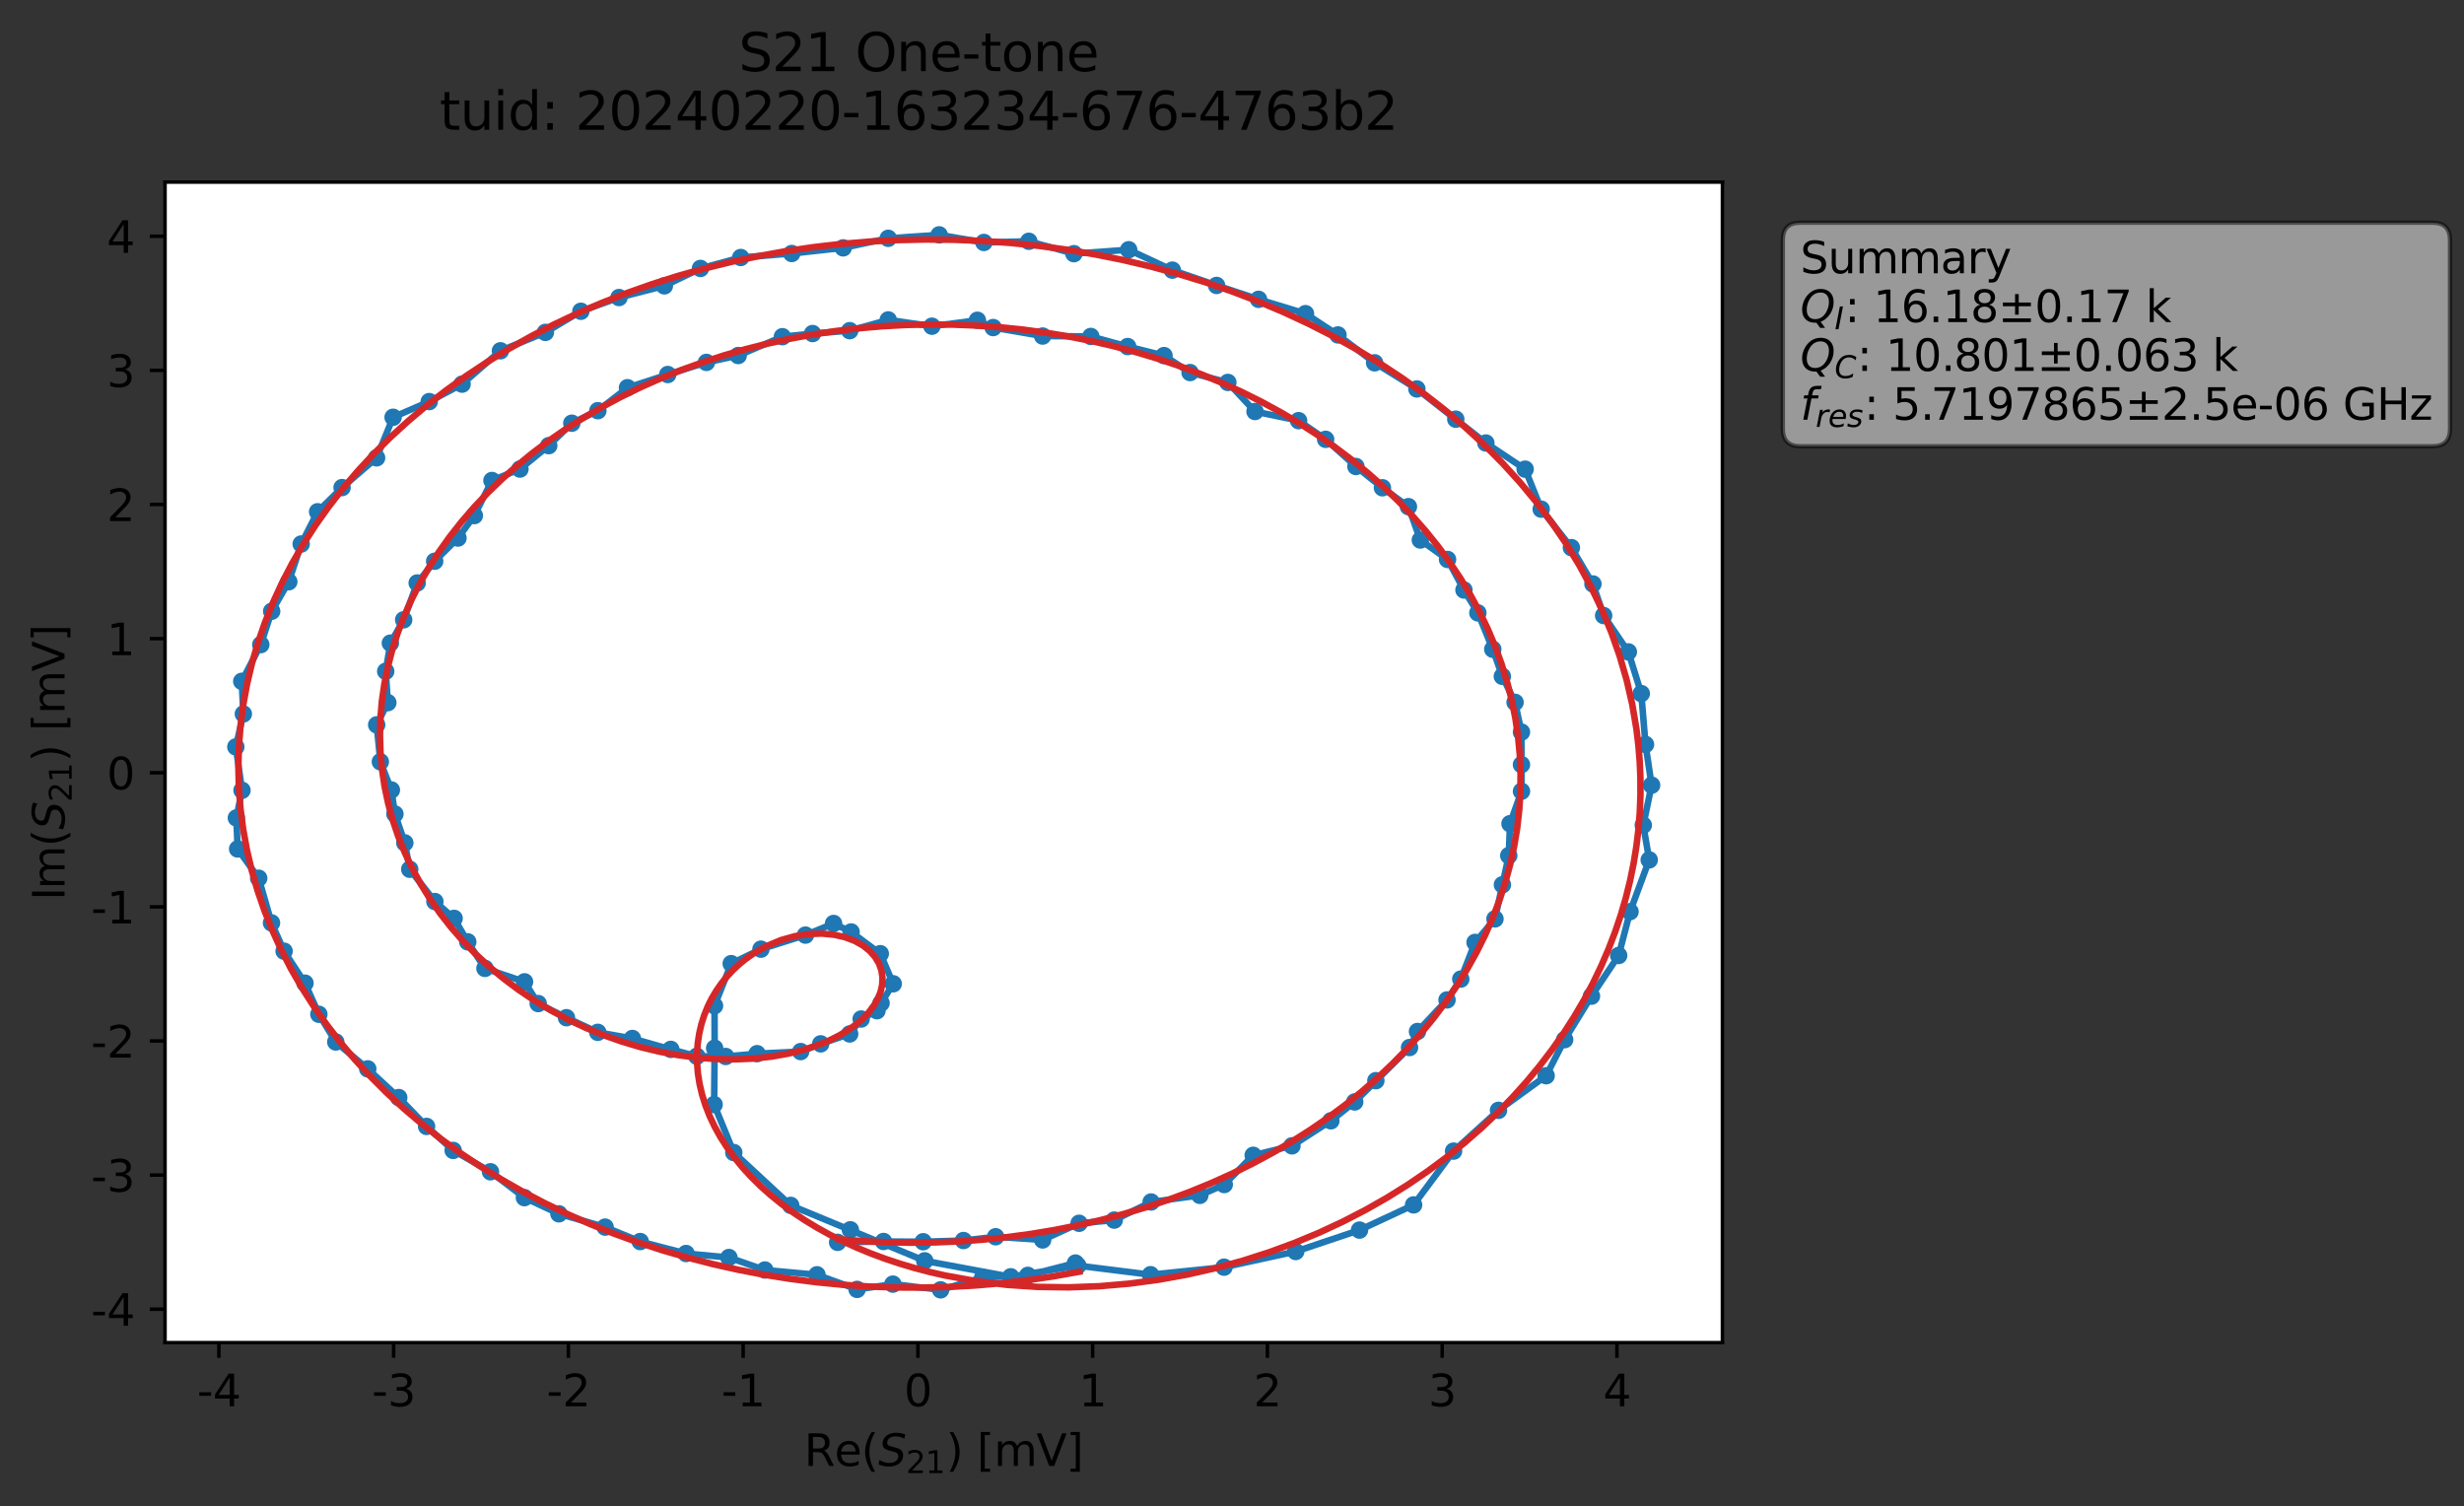 <?xml version="1.0" encoding="utf-8" standalone="no"?>
<!DOCTYPE svg PUBLIC "-//W3C//DTD SVG 1.1//EN"
  "http://www.w3.org/Graphics/SVG/1.1/DTD/svg11.dtd">
<svg xmlns:xlink="http://www.w3.org/1999/xlink" width="565.024pt" height="345.428pt" viewBox="0 0 565.024 345.428" xmlns="http://www.w3.org/2000/svg" version="1.1">
 <rect x="0" y="0" width="565.024" height="345.428" fill="#333333" stroke="none"/>
 <defs>
  <style type="text/css">*{stroke-linejoin: round; stroke-linecap: butt}</style>
 </defs>
 <g id="figure_1">
  <g id="patch_1">
   <path d="M 0 345.428 
L 565.024 345.428 
L 565.024 -0 
L 0 -0 
L 0 345.428 
z
" style="fill: none; opacity: 0"/>
  </g>
  <g id="axes_1">
   <g id="patch_2">
    <path d="M 37.848 307.872 
L 394.968 307.872 
L 394.968 41.76 
L 37.848 41.76 
z
" style="fill: #ffffff"/>
   </g>
   <g id="matplotlib.axis_1">
    <g id="xtick_1">
     <g id="line2d_1">
      <defs>
       <path id="m15b8e59dad" d="M 0 0 
L 0 3.5 
" style="stroke: #000000; stroke-width: 0.8"/>
      </defs>
      <g>
       <use xlink:href="#m15b8e59dad" x="50.19" y="307.872" style="stroke: #000000; stroke-width: 0.8"/>
      </g>
     </g>
     <g id="text_1">
      <!-- -4 -->
      <g transform="translate(45.205 322.47) scale(0.1 -0.1)">
       <defs>
        <path id="DejaVuSans-2d" d="M 313 2009 
L 1997 2009 
L 1997 1497 
L 313 1497 
L 313 2009 
z
" transform="scale(0.016)"/>
        <path id="DejaVuSans-34" d="M 2419 4116 
L 825 1625 
L 2419 1625 
L 2419 4116 
z
M 2253 4666 
L 3047 4666 
L 3047 1625 
L 3713 1625 
L 3713 1100 
L 3047 1100 
L 3047 0 
L 2419 0 
L 2419 1100 
L 313 1100 
L 313 1709 
L 2253 4666 
z
" transform="scale(0.016)"/>
       </defs>
       <use xlink:href="#DejaVuSans-2d"/>
       <use xlink:href="#DejaVuSans-34" x="36.084"/>
      </g>
     </g>
    </g>
    <g id="xtick_2">
     <g id="line2d_2">
      <g>
       <use xlink:href="#m15b8e59dad" x="90.264" y="307.872" style="stroke: #000000; stroke-width: 0.8"/>
      </g>
     </g>
     <g id="text_2">
      <!-- -3 -->
      <g transform="translate(85.279 322.47) scale(0.1 -0.1)">
       <defs>
        <path id="DejaVuSans-33" d="M 2597 2516 
Q 3050 2419 3304 2112 
Q 3559 1806 3559 1356 
Q 3559 666 3084 287 
Q 2609 -91 1734 -91 
Q 1441 -91 1130 -33 
Q 819 25 488 141 
L 488 750 
Q 750 597 1062 519 
Q 1375 441 1716 441 
Q 2309 441 2620 675 
Q 2931 909 2931 1356 
Q 2931 1769 2642 2001 
Q 2353 2234 1838 2234 
L 1294 2234 
L 1294 2753 
L 1863 2753 
Q 2328 2753 2575 2939 
Q 2822 3125 2822 3475 
Q 2822 3834 2567 4026 
Q 2313 4219 1838 4219 
Q 1578 4219 1281 4162 
Q 984 4106 628 3988 
L 628 4550 
Q 988 4650 1302 4700 
Q 1616 4750 1894 4750 
Q 2613 4750 3031 4423 
Q 3450 4097 3450 3541 
Q 3450 3153 3228 2886 
Q 3006 2619 2597 2516 
z
" transform="scale(0.016)"/>
       </defs>
       <use xlink:href="#DejaVuSans-2d"/>
       <use xlink:href="#DejaVuSans-33" x="36.084"/>
      </g>
     </g>
    </g>
    <g id="xtick_3">
     <g id="line2d_3">
      <g>
       <use xlink:href="#m15b8e59dad" x="130.338" y="307.872" style="stroke: #000000; stroke-width: 0.8"/>
      </g>
     </g>
     <g id="text_3">
      <!-- -2 -->
      <g transform="translate(125.353 322.47) scale(0.1 -0.1)">
       <defs>
        <path id="DejaVuSans-32" d="M 1228 531 
L 3431 531 
L 3431 0 
L 469 0 
L 469 531 
Q 828 903 1448 1529 
Q 2069 2156 2228 2338 
Q 2531 2678 2651 2914 
Q 2772 3150 2772 3378 
Q 2772 3750 2511 3984 
Q 2250 4219 1831 4219 
Q 1534 4219 1204 4116 
Q 875 4013 500 3803 
L 500 4441 
Q 881 4594 1212 4672 
Q 1544 4750 1819 4750 
Q 2544 4750 2975 4387 
Q 3406 4025 3406 3419 
Q 3406 3131 3298 2873 
Q 3191 2616 2906 2266 
Q 2828 2175 2409 1742 
Q 1991 1309 1228 531 
z
" transform="scale(0.016)"/>
       </defs>
       <use xlink:href="#DejaVuSans-2d"/>
       <use xlink:href="#DejaVuSans-32" x="36.084"/>
      </g>
     </g>
    </g>
    <g id="xtick_4">
     <g id="line2d_4">
      <g>
       <use xlink:href="#m15b8e59dad" x="170.412" y="307.872" style="stroke: #000000; stroke-width: 0.8"/>
      </g>
     </g>
     <g id="text_4">
      <!-- -1 -->
      <g transform="translate(165.427 322.47) scale(0.1 -0.1)">
       <defs>
        <path id="DejaVuSans-31" d="M 794 531 
L 1825 531 
L 1825 4091 
L 703 3866 
L 703 4441 
L 1819 4666 
L 2450 4666 
L 2450 531 
L 3481 531 
L 3481 0 
L 794 0 
L 794 531 
z
" transform="scale(0.016)"/>
       </defs>
       <use xlink:href="#DejaVuSans-2d"/>
       <use xlink:href="#DejaVuSans-31" x="36.084"/>
      </g>
     </g>
    </g>
    <g id="xtick_5">
     <g id="line2d_5">
      <g>
       <use xlink:href="#m15b8e59dad" x="210.486" y="307.872" style="stroke: #000000; stroke-width: 0.8"/>
      </g>
     </g>
     <g id="text_5">
      <!-- 0 -->
      <g transform="translate(207.305 322.47) scale(0.1 -0.1)">
       <defs>
        <path id="DejaVuSans-30" d="M 2034 4250 
Q 1547 4250 1301 3770 
Q 1056 3291 1056 2328 
Q 1056 1369 1301 889 
Q 1547 409 2034 409 
Q 2525 409 2770 889 
Q 3016 1369 3016 2328 
Q 3016 3291 2770 3770 
Q 2525 4250 2034 4250 
z
M 2034 4750 
Q 2819 4750 3233 4129 
Q 3647 3509 3647 2328 
Q 3647 1150 3233 529 
Q 2819 -91 2034 -91 
Q 1250 -91 836 529 
Q 422 1150 422 2328 
Q 422 3509 836 4129 
Q 1250 4750 2034 4750 
z
" transform="scale(0.016)"/>
       </defs>
       <use xlink:href="#DejaVuSans-30"/>
      </g>
     </g>
    </g>
    <g id="xtick_6">
     <g id="line2d_6">
      <g>
       <use xlink:href="#m15b8e59dad" x="250.56" y="307.872" style="stroke: #000000; stroke-width: 0.8"/>
      </g>
     </g>
     <g id="text_6">
      <!-- 1 -->
      <g transform="translate(247.379 322.47) scale(0.1 -0.1)">
       <use xlink:href="#DejaVuSans-31"/>
      </g>
     </g>
    </g>
    <g id="xtick_7">
     <g id="line2d_7">
      <g>
       <use xlink:href="#m15b8e59dad" x="290.635" y="307.872" style="stroke: #000000; stroke-width: 0.8"/>
      </g>
     </g>
     <g id="text_7">
      <!-- 2 -->
      <g transform="translate(287.453 322.47) scale(0.1 -0.1)">
       <use xlink:href="#DejaVuSans-32"/>
      </g>
     </g>
    </g>
    <g id="xtick_8">
     <g id="line2d_8">
      <g>
       <use xlink:href="#m15b8e59dad" x="330.709" y="307.872" style="stroke: #000000; stroke-width: 0.8"/>
      </g>
     </g>
     <g id="text_8">
      <!-- 3 -->
      <g transform="translate(327.527 322.47) scale(0.1 -0.1)">
       <use xlink:href="#DejaVuSans-33"/>
      </g>
     </g>
    </g>
    <g id="xtick_9">
     <g id="line2d_9">
      <g>
       <use xlink:href="#m15b8e59dad" x="370.783" y="307.872" style="stroke: #000000; stroke-width: 0.8"/>
      </g>
     </g>
     <g id="text_9">
      <!-- 4 -->
      <g transform="translate(367.602 322.47) scale(0.1 -0.1)">
       <use xlink:href="#DejaVuSans-34"/>
      </g>
     </g>
    </g>
    <g id="text_10">
     <!-- Re$(S_{21})$ [mV] -->
     <g transform="translate(184.408 336.149) scale(0.1 -0.1)">
      <defs>
       <path id="DejaVuSans-52" d="M 2841 2188 
Q 3044 2119 3236 1894 
Q 3428 1669 3622 1275 
L 4263 0 
L 3584 0 
L 2988 1197 
Q 2756 1666 2539 1819 
Q 2322 1972 1947 1972 
L 1259 1972 
L 1259 0 
L 628 0 
L 628 4666 
L 2053 4666 
Q 2853 4666 3247 4331 
Q 3641 3997 3641 3322 
Q 3641 2881 3436 2590 
Q 3231 2300 2841 2188 
z
M 1259 4147 
L 1259 2491 
L 2053 2491 
Q 2509 2491 2742 2702 
Q 2975 2913 2975 3322 
Q 2975 3731 2742 3939 
Q 2509 4147 2053 4147 
L 1259 4147 
z
" transform="scale(0.016)"/>
       <path id="DejaVuSans-65" d="M 3597 1894 
L 3597 1613 
L 953 1613 
Q 991 1019 1311 708 
Q 1631 397 2203 397 
Q 2534 397 2845 478 
Q 3156 559 3463 722 
L 3463 178 
Q 3153 47 2828 -22 
Q 2503 -91 2169 -91 
Q 1331 -91 842 396 
Q 353 884 353 1716 
Q 353 2575 817 3079 
Q 1281 3584 2069 3584 
Q 2775 3584 3186 3129 
Q 3597 2675 3597 1894 
z
M 3022 2063 
Q 3016 2534 2758 2815 
Q 2500 3097 2075 3097 
Q 1594 3097 1305 2825 
Q 1016 2553 972 2059 
L 3022 2063 
z
" transform="scale(0.016)"/>
       <path id="DejaVuSans-28" d="M 1984 4856 
Q 1566 4138 1362 3434 
Q 1159 2731 1159 2009 
Q 1159 1288 1364 580 
Q 1569 -128 1984 -844 
L 1484 -844 
Q 1016 -109 783 600 
Q 550 1309 550 2009 
Q 550 2706 781 3412 
Q 1013 4119 1484 4856 
L 1984 4856 
z
" transform="scale(0.016)"/>
       <path id="DejaVuSans-Oblique-53" d="M 3859 4513 
L 3738 3897 
Q 3422 4066 3111 4152 
Q 2800 4238 2509 4238 
Q 1944 4238 1609 3991 
Q 1275 3744 1275 3334 
Q 1275 3109 1398 2989 
Q 1522 2869 2034 2731 
L 2413 2638 
Q 3053 2472 3303 2217 
Q 3553 1963 3553 1503 
Q 3553 797 2998 353 
Q 2444 -91 1538 -91 
Q 1166 -91 791 -17 
Q 416 56 38 206 
L 166 856 
Q 513 641 861 531 
Q 1209 422 1556 422 
Q 2147 422 2503 684 
Q 2859 947 2859 1369 
Q 2859 1650 2717 1795 
Q 2575 1941 2106 2059 
L 1728 2156 
Q 1081 2325 845 2545 
Q 609 2766 609 3163 
Q 609 3859 1145 4304 
Q 1681 4750 2541 4750 
Q 2875 4750 3203 4690 
Q 3531 4631 3859 4513 
z
" transform="scale(0.016)"/>
       <path id="DejaVuSans-29" d="M 513 4856 
L 1013 4856 
Q 1481 4119 1714 3412 
Q 1947 2706 1947 2009 
Q 1947 1309 1714 600 
Q 1481 -109 1013 -844 
L 513 -844 
Q 928 -128 1133 580 
Q 1338 1288 1338 2009 
Q 1338 2731 1133 3434 
Q 928 4138 513 4856 
z
" transform="scale(0.016)"/>
       <path id="DejaVuSans-20" transform="scale(0.016)"/>
       <path id="DejaVuSans-5b" d="M 550 4863 
L 1875 4863 
L 1875 4416 
L 1125 4416 
L 1125 -397 
L 1875 -397 
L 1875 -844 
L 550 -844 
L 550 4863 
z
" transform="scale(0.016)"/>
       <path id="DejaVuSans-6d" d="M 3328 2828 
Q 3544 3216 3844 3400 
Q 4144 3584 4550 3584 
Q 5097 3584 5394 3201 
Q 5691 2819 5691 2113 
L 5691 0 
L 5113 0 
L 5113 2094 
Q 5113 2597 4934 2840 
Q 4756 3084 4391 3084 
Q 3944 3084 3684 2787 
Q 3425 2491 3425 1978 
L 3425 0 
L 2847 0 
L 2847 2094 
Q 2847 2600 2669 2842 
Q 2491 3084 2119 3084 
Q 1678 3084 1418 2786 
Q 1159 2488 1159 1978 
L 1159 0 
L 581 0 
L 581 3500 
L 1159 3500 
L 1159 2956 
Q 1356 3278 1631 3431 
Q 1906 3584 2284 3584 
Q 2666 3584 2933 3390 
Q 3200 3197 3328 2828 
z
" transform="scale(0.016)"/>
       <path id="DejaVuSans-56" d="M 1831 0 
L 50 4666 
L 709 4666 
L 2188 738 
L 3669 4666 
L 4325 4666 
L 2547 0 
L 1831 0 
z
" transform="scale(0.016)"/>
       <path id="DejaVuSans-5d" d="M 1947 4863 
L 1947 -844 
L 622 -844 
L 622 -397 
L 1369 -397 
L 1369 4416 
L 622 4416 
L 622 4863 
L 1947 4863 
z
" transform="scale(0.016)"/>
      </defs>
      <use xlink:href="#DejaVuSans-52" transform="translate(0 0.016)"/>
      <use xlink:href="#DejaVuSans-65" transform="translate(69.482 0.016)"/>
      <use xlink:href="#DejaVuSans-28" transform="translate(131.006 0.016)"/>
      <use xlink:href="#DejaVuSans-Oblique-53" transform="translate(170.02 0.016)"/>
      <use xlink:href="#DejaVuSans-32" transform="translate(233.496 -16.391) scale(0.7)"/>
      <use xlink:href="#DejaVuSans-31" transform="translate(278.032 -16.391) scale(0.7)"/>
      <use xlink:href="#DejaVuSans-29" transform="translate(325.303 0.016)"/>
      <use xlink:href="#DejaVuSans-20" transform="translate(364.316 0.016)"/>
      <use xlink:href="#DejaVuSans-5b" transform="translate(396.104 0.016)"/>
      <use xlink:href="#DejaVuSans-6d" transform="translate(435.117 0.016)"/>
      <use xlink:href="#DejaVuSans-56" transform="translate(532.529 0.016)"/>
      <use xlink:href="#DejaVuSans-5d" transform="translate(600.938 0.016)"/>
     </g>
    </g>
   </g>
   <g id="matplotlib.axis_2">
    <g id="ytick_1">
     <g id="line2d_10">
      <defs>
       <path id="mc959144cac" d="M 0 0 
L -3.5 0 
" style="stroke: #000000; stroke-width: 0.8"/>
      </defs>
      <g>
       <use xlink:href="#mc959144cac" x="37.848" y="300.216" style="stroke: #000000; stroke-width: 0.8"/>
      </g>
     </g>
     <g id="text_11">
      <!-- -4 -->
      <g transform="translate(20.878 304.015) scale(0.1 -0.1)">
       <use xlink:href="#DejaVuSans-2d"/>
       <use xlink:href="#DejaVuSans-34" x="36.084"/>
      </g>
     </g>
    </g>
    <g id="ytick_2">
     <g id="line2d_11">
      <g>
       <use xlink:href="#mc959144cac" x="37.848" y="269.461" style="stroke: #000000; stroke-width: 0.8"/>
      </g>
     </g>
     <g id="text_12">
      <!-- -3 -->
      <g transform="translate(20.878 273.26) scale(0.1 -0.1)">
       <use xlink:href="#DejaVuSans-2d"/>
       <use xlink:href="#DejaVuSans-33" x="36.084"/>
      </g>
     </g>
    </g>
    <g id="ytick_3">
     <g id="line2d_12">
      <g>
       <use xlink:href="#mc959144cac" x="37.848" y="238.706" style="stroke: #000000; stroke-width: 0.8"/>
      </g>
     </g>
     <g id="text_13">
      <!-- -2 -->
      <g transform="translate(20.878 242.505) scale(0.1 -0.1)">
       <use xlink:href="#DejaVuSans-2d"/>
       <use xlink:href="#DejaVuSans-32" x="36.084"/>
      </g>
     </g>
    </g>
    <g id="ytick_4">
     <g id="line2d_13">
      <g>
       <use xlink:href="#mc959144cac" x="37.848" y="207.951" style="stroke: #000000; stroke-width: 0.8"/>
      </g>
     </g>
     <g id="text_14">
      <!-- -1 -->
      <g transform="translate(20.878 211.75) scale(0.1 -0.1)">
       <use xlink:href="#DejaVuSans-2d"/>
       <use xlink:href="#DejaVuSans-31" x="36.084"/>
      </g>
     </g>
    </g>
    <g id="ytick_5">
     <g id="line2d_14">
      <g>
       <use xlink:href="#mc959144cac" x="37.848" y="177.196" style="stroke: #000000; stroke-width: 0.8"/>
      </g>
     </g>
     <g id="text_15">
      <!-- 0 -->
      <g transform="translate(24.486 180.995) scale(0.1 -0.1)">
       <use xlink:href="#DejaVuSans-30"/>
      </g>
     </g>
    </g>
    <g id="ytick_6">
     <g id="line2d_15">
      <g>
       <use xlink:href="#mc959144cac" x="37.848" y="146.441" style="stroke: #000000; stroke-width: 0.8"/>
      </g>
     </g>
     <g id="text_16">
      <!-- 1 -->
      <g transform="translate(24.486 150.24) scale(0.1 -0.1)">
       <use xlink:href="#DejaVuSans-31"/>
      </g>
     </g>
    </g>
    <g id="ytick_7">
     <g id="line2d_16">
      <g>
       <use xlink:href="#mc959144cac" x="37.848" y="115.686" style="stroke: #000000; stroke-width: 0.8"/>
      </g>
     </g>
     <g id="text_17">
      <!-- 2 -->
      <g transform="translate(24.486 119.485) scale(0.1 -0.1)">
       <use xlink:href="#DejaVuSans-32"/>
      </g>
     </g>
    </g>
    <g id="ytick_8">
     <g id="line2d_17">
      <g>
       <use xlink:href="#mc959144cac" x="37.848" y="84.931" style="stroke: #000000; stroke-width: 0.8"/>
      </g>
     </g>
     <g id="text_18">
      <!-- 3 -->
      <g transform="translate(24.486 88.73) scale(0.1 -0.1)">
       <use xlink:href="#DejaVuSans-33"/>
      </g>
     </g>
    </g>
    <g id="ytick_9">
     <g id="line2d_18">
      <g>
       <use xlink:href="#mc959144cac" x="37.848" y="54.176" style="stroke: #000000; stroke-width: 0.8"/>
      </g>
     </g>
     <g id="text_19">
      <!-- 4 -->
      <g transform="translate(24.486 57.975) scale(0.1 -0.1)">
       <use xlink:href="#DejaVuSans-34"/>
      </g>
     </g>
    </g>
    <g id="text_20">
     <!-- Im$(S_{21})$ [mV] -->
     <g transform="translate(14.798 206.466) rotate(-90) scale(0.1 -0.1)">
      <defs>
       <path id="DejaVuSans-49" d="M 628 4666 
L 1259 4666 
L 1259 0 
L 628 0 
L 628 4666 
z
" transform="scale(0.016)"/>
      </defs>
      <use xlink:href="#DejaVuSans-49" transform="translate(0 0.016)"/>
      <use xlink:href="#DejaVuSans-6d" transform="translate(25.867 0.016)"/>
      <use xlink:href="#DejaVuSans-28" transform="translate(123.279 0.016)"/>
      <use xlink:href="#DejaVuSans-Oblique-53" transform="translate(162.293 0.016)"/>
      <use xlink:href="#DejaVuSans-32" transform="translate(225.77 -16.391) scale(0.7)"/>
      <use xlink:href="#DejaVuSans-31" transform="translate(270.306 -16.391) scale(0.7)"/>
      <use xlink:href="#DejaVuSans-29" transform="translate(317.576 0.016)"/>
      <use xlink:href="#DejaVuSans-20" transform="translate(356.59 0.016)"/>
      <use xlink:href="#DejaVuSans-5b" transform="translate(388.377 0.016)"/>
      <use xlink:href="#DejaVuSans-6d" transform="translate(427.391 0.016)"/>
      <use xlink:href="#DejaVuSans-56" transform="translate(524.803 0.016)"/>
      <use xlink:href="#DejaVuSans-5d" transform="translate(593.211 0.016)"/>
     </g>
    </g>
   </g>
   <g id="line2d_19">
    <path d="M 246.624 289.631 
L 235.688 292.454 
L 225.342 292.959 
L 215.695 295.776 
L 204.747 294.464 
L 196.54 295.671 
L 187.346 292.324 
L 175.394 291.228 
L 167.149 288.361 
L 157.323 287.447 
L 146.81 284.703 
L 138.763 281.392 
L 128.165 278.342 
L 120.253 274.633 
L 112.475 268.7 
L 103.916 263.801 
L 97.82 258.298 
L 91.435 251.682 
L 84.332 245.107 
L 76.999 238.937 
L 73.12 232.584 
L 69.942 225.448 
L 65.148 218.119 
L 62.259 211.631 
L 59.324 201.388 
L 54.49 194.669 
L 54.203 187.559 
L 55.494 181.224 
L 54.081 171.272 
L 55.802 163.718 
L 55.438 156.234 
L 59.804 147.818 
L 62.298 140.172 
L 66.227 133.397 
L 69.065 124.748 
L 72.835 117.352 
L 78.44 111.805 
L 86.359 104.985 
L 90.14 95.683 
L 98.431 92.089 
L 105.964 88.087 
L 114.758 80.443 
L 125.064 76.218 
L 133.203 71.38 
L 141.944 68.23 
L 152.352 65.547 
L 160.623 61.557 
L 169.857 59.05 
L 181.558 58.128 
L 193.35 56.837 
L 203.679 54.649 
L 215.364 53.856 
L 225.616 55.599 
L 235.921 55.333 
L 246.258 58.171 
L 258.822 57.27 
L 268.83 61.946 
L 278.977 65.455 
L 288.604 68.641 
L 299.366 71.923 
L 306.816 76.807 
L 315.217 83.196 
L 324.906 89.188 
L 340.728 101.586 
L 349.731 107.586 
L 353.414 116.757 
L 360.334 125.575 
L 365.275 133.91 
L 367.735 141.153 
L 373.401 149.488 
L 376.363 159.045 
L 377.334 170.716 
L 378.736 180.055 
L 376.824 189.225 
L 378.184 197.182 
L 373.791 209.052 
L 371.18 219.102 
L 364.943 228.43 
L 358.795 238.406 
L 354.552 246.675 
L 343.626 254.615 
L 333.322 263.966 
L 324.157 276.295 
L 311.756 282.072 
L 297.125 286.985 
L 280.689 290.578 
L 263.836 292.303 
L 247.157 290.217 
L 231.777 292.785 
L 212.051 289.122 
L 181.323 276.408 
L 168.265 264.296 
L 163.755 253.288 
L 163.876 240.36 
L 163.848 230.63 
L 167.674 220.974 
L 174.492 217.656 
L 184.697 214.429 
L 191.148 211.761 
L 195.172 213.711 
L 201.859 218.69 
L 204.826 225.595 
L 202.044 230.018 
L 201.1 231.77 
L 197.472 233.672 
L 194.841 237.094 
L 188.197 239.365 
L 183.609 241.137 
L 173.606 241.619 
L 166.409 242.262 
L 159.79 242.209 
L 153.822 240.633 
L 145.014 238.134 
L 137.08 236.726 
L 129.899 233.37 
L 123.415 230.13 
L 120.282 225.147 
L 111.201 222.059 
L 107.261 215.974 
L 104.137 210.595 
L 99.724 206.735 
L 93.959 199.335 
L 92.828 193.283 
L 90.56 186.667 
L 89.751 181.156 
L 87.22 174.684 
L 86.378 166.216 
L 88.939 161.125 
L 88.449 153.939 
L 89.516 147.475 
L 92.57 142.127 
L 95.663 133.683 
L 99.676 128.698 
L 105.021 123.377 
L 108.772 118.23 
L 112.806 110.183 
L 119.234 107.561 
L 125.833 102.191 
L 131.123 97.049 
L 137.102 94.174 
L 143.886 88.905 
L 153.127 85.881 
L 161.995 83.102 
L 169.276 81.526 
L 179.412 77.209 
L 186.336 76.486 
L 194.854 75.824 
L 203.681 73.359 
L 213.699 74.8 
L 224.128 73.44 
L 227.743 75.114 
L 239.083 77.06 
L 250.14 77.151 
L 258.59 79.468 
L 266.923 81.542 
L 272.896 85.431 
L 281.563 87.697 
L 287.788 94.364 
L 297.785 96.465 
L 303.983 100.743 
L 310.925 106.971 
L 317.008 111.848 
L 322.969 116.182 
L 325.697 123.831 
L 331.936 128.287 
L 335.704 135.293 
L 338.892 140.538 
L 342.31 148.877 
L 344.505 155.093 
L 347.42 161.058 
L 348.891 167.885 
L 348.896 181.455 
L 346.26 188.885 
L 345.979 196.202 
L 342.818 210.709 
L 338.243 216.106 
L 334.973 224.517 
L 331.818 229.296 
L 325.048 236.533 
L 323.224 240.209 
L 310.652 252.687 
L 305.182 257.01 
L 296.266 262.751 
L 287.368 264.924 
L 280.737 271.63 
L 275.133 274.109 
L 263.964 275.632 
L 255.513 279.784 
L 247.45 280.512 
L 239.089 284.333 
L 228.308 283.6 
L 220.933 284.468 
L 211.694 284.744 
L 202.603 284.688 
L 192.076 284.881 
L 192.076 284.881 
" clip-path="url(#p61e90bfa9a)" style="fill: none; stroke: #1f77b4; stroke-width: 1.5; stroke-linecap: square"/>
    <defs>
     <path id="m55fb411aa8" d="M 0 1.5 
C 0.398 1.5 0.779 1.342 1.061 1.061 
C 1.342 0.779 1.5 0.398 1.5 0 
C 1.5 -0.398 1.342 -0.779 1.061 -1.061 
C 0.779 -1.342 0.398 -1.5 0 -1.5 
C -0.398 -1.5 -0.779 -1.342 -1.061 -1.061 
C -1.342 -0.779 -1.5 -0.398 -1.5 0 
C -1.5 0.398 -1.342 0.779 -1.061 1.061 
C -0.779 1.342 -0.398 1.5 0 1.5 
z
" style="stroke: #1f77b4"/>
    </defs>
    <g clip-path="url(#p61e90bfa9a)">
     <use xlink:href="#m55fb411aa8" x="246.624" y="289.631" style="fill: #1f77b4; stroke: #1f77b4"/>
     <use xlink:href="#m55fb411aa8" x="235.688" y="292.454" style="fill: #1f77b4; stroke: #1f77b4"/>
     <use xlink:href="#m55fb411aa8" x="225.342" y="292.959" style="fill: #1f77b4; stroke: #1f77b4"/>
     <use xlink:href="#m55fb411aa8" x="215.695" y="295.776" style="fill: #1f77b4; stroke: #1f77b4"/>
     <use xlink:href="#m55fb411aa8" x="204.747" y="294.464" style="fill: #1f77b4; stroke: #1f77b4"/>
     <use xlink:href="#m55fb411aa8" x="196.54" y="295.671" style="fill: #1f77b4; stroke: #1f77b4"/>
     <use xlink:href="#m55fb411aa8" x="187.346" y="292.324" style="fill: #1f77b4; stroke: #1f77b4"/>
     <use xlink:href="#m55fb411aa8" x="175.394" y="291.228" style="fill: #1f77b4; stroke: #1f77b4"/>
     <use xlink:href="#m55fb411aa8" x="167.149" y="288.361" style="fill: #1f77b4; stroke: #1f77b4"/>
     <use xlink:href="#m55fb411aa8" x="157.323" y="287.447" style="fill: #1f77b4; stroke: #1f77b4"/>
     <use xlink:href="#m55fb411aa8" x="146.81" y="284.703" style="fill: #1f77b4; stroke: #1f77b4"/>
     <use xlink:href="#m55fb411aa8" x="138.763" y="281.392" style="fill: #1f77b4; stroke: #1f77b4"/>
     <use xlink:href="#m55fb411aa8" x="128.165" y="278.342" style="fill: #1f77b4; stroke: #1f77b4"/>
     <use xlink:href="#m55fb411aa8" x="120.253" y="274.633" style="fill: #1f77b4; stroke: #1f77b4"/>
     <use xlink:href="#m55fb411aa8" x="112.475" y="268.7" style="fill: #1f77b4; stroke: #1f77b4"/>
     <use xlink:href="#m55fb411aa8" x="103.916" y="263.801" style="fill: #1f77b4; stroke: #1f77b4"/>
     <use xlink:href="#m55fb411aa8" x="97.82" y="258.298" style="fill: #1f77b4; stroke: #1f77b4"/>
     <use xlink:href="#m55fb411aa8" x="91.435" y="251.682" style="fill: #1f77b4; stroke: #1f77b4"/>
     <use xlink:href="#m55fb411aa8" x="84.332" y="245.107" style="fill: #1f77b4; stroke: #1f77b4"/>
     <use xlink:href="#m55fb411aa8" x="76.999" y="238.937" style="fill: #1f77b4; stroke: #1f77b4"/>
     <use xlink:href="#m55fb411aa8" x="73.12" y="232.584" style="fill: #1f77b4; stroke: #1f77b4"/>
     <use xlink:href="#m55fb411aa8" x="69.942" y="225.448" style="fill: #1f77b4; stroke: #1f77b4"/>
     <use xlink:href="#m55fb411aa8" x="65.148" y="218.119" style="fill: #1f77b4; stroke: #1f77b4"/>
     <use xlink:href="#m55fb411aa8" x="62.259" y="211.631" style="fill: #1f77b4; stroke: #1f77b4"/>
     <use xlink:href="#m55fb411aa8" x="59.324" y="201.388" style="fill: #1f77b4; stroke: #1f77b4"/>
     <use xlink:href="#m55fb411aa8" x="54.49" y="194.669" style="fill: #1f77b4; stroke: #1f77b4"/>
     <use xlink:href="#m55fb411aa8" x="54.203" y="187.559" style="fill: #1f77b4; stroke: #1f77b4"/>
     <use xlink:href="#m55fb411aa8" x="55.494" y="181.224" style="fill: #1f77b4; stroke: #1f77b4"/>
     <use xlink:href="#m55fb411aa8" x="54.081" y="171.272" style="fill: #1f77b4; stroke: #1f77b4"/>
     <use xlink:href="#m55fb411aa8" x="55.802" y="163.718" style="fill: #1f77b4; stroke: #1f77b4"/>
     <use xlink:href="#m55fb411aa8" x="55.438" y="156.234" style="fill: #1f77b4; stroke: #1f77b4"/>
     <use xlink:href="#m55fb411aa8" x="59.804" y="147.818" style="fill: #1f77b4; stroke: #1f77b4"/>
     <use xlink:href="#m55fb411aa8" x="62.298" y="140.172" style="fill: #1f77b4; stroke: #1f77b4"/>
     <use xlink:href="#m55fb411aa8" x="66.227" y="133.397" style="fill: #1f77b4; stroke: #1f77b4"/>
     <use xlink:href="#m55fb411aa8" x="69.065" y="124.748" style="fill: #1f77b4; stroke: #1f77b4"/>
     <use xlink:href="#m55fb411aa8" x="72.835" y="117.352" style="fill: #1f77b4; stroke: #1f77b4"/>
     <use xlink:href="#m55fb411aa8" x="78.44" y="111.805" style="fill: #1f77b4; stroke: #1f77b4"/>
     <use xlink:href="#m55fb411aa8" x="86.359" y="104.985" style="fill: #1f77b4; stroke: #1f77b4"/>
     <use xlink:href="#m55fb411aa8" x="90.14" y="95.683" style="fill: #1f77b4; stroke: #1f77b4"/>
     <use xlink:href="#m55fb411aa8" x="98.431" y="92.089" style="fill: #1f77b4; stroke: #1f77b4"/>
     <use xlink:href="#m55fb411aa8" x="105.964" y="88.087" style="fill: #1f77b4; stroke: #1f77b4"/>
     <use xlink:href="#m55fb411aa8" x="114.758" y="80.443" style="fill: #1f77b4; stroke: #1f77b4"/>
     <use xlink:href="#m55fb411aa8" x="125.064" y="76.218" style="fill: #1f77b4; stroke: #1f77b4"/>
     <use xlink:href="#m55fb411aa8" x="133.203" y="71.38" style="fill: #1f77b4; stroke: #1f77b4"/>
     <use xlink:href="#m55fb411aa8" x="141.944" y="68.23" style="fill: #1f77b4; stroke: #1f77b4"/>
     <use xlink:href="#m55fb411aa8" x="152.352" y="65.547" style="fill: #1f77b4; stroke: #1f77b4"/>
     <use xlink:href="#m55fb411aa8" x="160.623" y="61.557" style="fill: #1f77b4; stroke: #1f77b4"/>
     <use xlink:href="#m55fb411aa8" x="169.857" y="59.05" style="fill: #1f77b4; stroke: #1f77b4"/>
     <use xlink:href="#m55fb411aa8" x="181.558" y="58.128" style="fill: #1f77b4; stroke: #1f77b4"/>
     <use xlink:href="#m55fb411aa8" x="193.35" y="56.837" style="fill: #1f77b4; stroke: #1f77b4"/>
     <use xlink:href="#m55fb411aa8" x="203.679" y="54.649" style="fill: #1f77b4; stroke: #1f77b4"/>
     <use xlink:href="#m55fb411aa8" x="215.364" y="53.856" style="fill: #1f77b4; stroke: #1f77b4"/>
     <use xlink:href="#m55fb411aa8" x="225.616" y="55.599" style="fill: #1f77b4; stroke: #1f77b4"/>
     <use xlink:href="#m55fb411aa8" x="235.921" y="55.333" style="fill: #1f77b4; stroke: #1f77b4"/>
     <use xlink:href="#m55fb411aa8" x="246.258" y="58.171" style="fill: #1f77b4; stroke: #1f77b4"/>
     <use xlink:href="#m55fb411aa8" x="258.822" y="57.27" style="fill: #1f77b4; stroke: #1f77b4"/>
     <use xlink:href="#m55fb411aa8" x="268.83" y="61.946" style="fill: #1f77b4; stroke: #1f77b4"/>
     <use xlink:href="#m55fb411aa8" x="278.977" y="65.455" style="fill: #1f77b4; stroke: #1f77b4"/>
     <use xlink:href="#m55fb411aa8" x="288.604" y="68.641" style="fill: #1f77b4; stroke: #1f77b4"/>
     <use xlink:href="#m55fb411aa8" x="299.366" y="71.923" style="fill: #1f77b4; stroke: #1f77b4"/>
     <use xlink:href="#m55fb411aa8" x="306.816" y="76.807" style="fill: #1f77b4; stroke: #1f77b4"/>
     <use xlink:href="#m55fb411aa8" x="315.217" y="83.196" style="fill: #1f77b4; stroke: #1f77b4"/>
     <use xlink:href="#m55fb411aa8" x="324.906" y="89.188" style="fill: #1f77b4; stroke: #1f77b4"/>
     <use xlink:href="#m55fb411aa8" x="333.824" y="96.123" style="fill: #1f77b4; stroke: #1f77b4"/>
     <use xlink:href="#m55fb411aa8" x="340.728" y="101.586" style="fill: #1f77b4; stroke: #1f77b4"/>
     <use xlink:href="#m55fb411aa8" x="349.731" y="107.586" style="fill: #1f77b4; stroke: #1f77b4"/>
     <use xlink:href="#m55fb411aa8" x="353.414" y="116.757" style="fill: #1f77b4; stroke: #1f77b4"/>
     <use xlink:href="#m55fb411aa8" x="360.334" y="125.575" style="fill: #1f77b4; stroke: #1f77b4"/>
     <use xlink:href="#m55fb411aa8" x="365.275" y="133.91" style="fill: #1f77b4; stroke: #1f77b4"/>
     <use xlink:href="#m55fb411aa8" x="367.735" y="141.153" style="fill: #1f77b4; stroke: #1f77b4"/>
     <use xlink:href="#m55fb411aa8" x="373.401" y="149.488" style="fill: #1f77b4; stroke: #1f77b4"/>
     <use xlink:href="#m55fb411aa8" x="376.363" y="159.045" style="fill: #1f77b4; stroke: #1f77b4"/>
     <use xlink:href="#m55fb411aa8" x="377.334" y="170.716" style="fill: #1f77b4; stroke: #1f77b4"/>
     <use xlink:href="#m55fb411aa8" x="378.736" y="180.055" style="fill: #1f77b4; stroke: #1f77b4"/>
     <use xlink:href="#m55fb411aa8" x="376.824" y="189.225" style="fill: #1f77b4; stroke: #1f77b4"/>
     <use xlink:href="#m55fb411aa8" x="378.184" y="197.182" style="fill: #1f77b4; stroke: #1f77b4"/>
     <use xlink:href="#m55fb411aa8" x="373.791" y="209.052" style="fill: #1f77b4; stroke: #1f77b4"/>
     <use xlink:href="#m55fb411aa8" x="371.18" y="219.102" style="fill: #1f77b4; stroke: #1f77b4"/>
     <use xlink:href="#m55fb411aa8" x="364.943" y="228.43" style="fill: #1f77b4; stroke: #1f77b4"/>
     <use xlink:href="#m55fb411aa8" x="358.795" y="238.406" style="fill: #1f77b4; stroke: #1f77b4"/>
     <use xlink:href="#m55fb411aa8" x="354.552" y="246.675" style="fill: #1f77b4; stroke: #1f77b4"/>
     <use xlink:href="#m55fb411aa8" x="343.626" y="254.615" style="fill: #1f77b4; stroke: #1f77b4"/>
     <use xlink:href="#m55fb411aa8" x="333.322" y="263.966" style="fill: #1f77b4; stroke: #1f77b4"/>
     <use xlink:href="#m55fb411aa8" x="324.157" y="276.295" style="fill: #1f77b4; stroke: #1f77b4"/>
     <use xlink:href="#m55fb411aa8" x="311.756" y="282.072" style="fill: #1f77b4; stroke: #1f77b4"/>
     <use xlink:href="#m55fb411aa8" x="297.125" y="286.985" style="fill: #1f77b4; stroke: #1f77b4"/>
     <use xlink:href="#m55fb411aa8" x="280.689" y="290.578" style="fill: #1f77b4; stroke: #1f77b4"/>
     <use xlink:href="#m55fb411aa8" x="263.836" y="292.303" style="fill: #1f77b4; stroke: #1f77b4"/>
     <use xlink:href="#m55fb411aa8" x="247.157" y="290.217" style="fill: #1f77b4; stroke: #1f77b4"/>
     <use xlink:href="#m55fb411aa8" x="231.777" y="292.785" style="fill: #1f77b4; stroke: #1f77b4"/>
     <use xlink:href="#m55fb411aa8" x="212.051" y="289.122" style="fill: #1f77b4; stroke: #1f77b4"/>
     <use xlink:href="#m55fb411aa8" x="194.999" y="282.007" style="fill: #1f77b4; stroke: #1f77b4"/>
     <use xlink:href="#m55fb411aa8" x="181.323" y="276.408" style="fill: #1f77b4; stroke: #1f77b4"/>
     <use xlink:href="#m55fb411aa8" x="168.265" y="264.296" style="fill: #1f77b4; stroke: #1f77b4"/>
     <use xlink:href="#m55fb411aa8" x="163.755" y="253.288" style="fill: #1f77b4; stroke: #1f77b4"/>
     <use xlink:href="#m55fb411aa8" x="163.876" y="240.36" style="fill: #1f77b4; stroke: #1f77b4"/>
     <use xlink:href="#m55fb411aa8" x="163.848" y="230.63" style="fill: #1f77b4; stroke: #1f77b4"/>
     <use xlink:href="#m55fb411aa8" x="167.674" y="220.974" style="fill: #1f77b4; stroke: #1f77b4"/>
     <use xlink:href="#m55fb411aa8" x="174.492" y="217.656" style="fill: #1f77b4; stroke: #1f77b4"/>
     <use xlink:href="#m55fb411aa8" x="184.697" y="214.429" style="fill: #1f77b4; stroke: #1f77b4"/>
     <use xlink:href="#m55fb411aa8" x="191.148" y="211.761" style="fill: #1f77b4; stroke: #1f77b4"/>
     <use xlink:href="#m55fb411aa8" x="195.172" y="213.711" style="fill: #1f77b4; stroke: #1f77b4"/>
     <use xlink:href="#m55fb411aa8" x="201.859" y="218.69" style="fill: #1f77b4; stroke: #1f77b4"/>
     <use xlink:href="#m55fb411aa8" x="204.826" y="225.595" style="fill: #1f77b4; stroke: #1f77b4"/>
     <use xlink:href="#m55fb411aa8" x="202.044" y="230.018" style="fill: #1f77b4; stroke: #1f77b4"/>
     <use xlink:href="#m55fb411aa8" x="201.1" y="231.77" style="fill: #1f77b4; stroke: #1f77b4"/>
     <use xlink:href="#m55fb411aa8" x="197.472" y="233.672" style="fill: #1f77b4; stroke: #1f77b4"/>
     <use xlink:href="#m55fb411aa8" x="194.841" y="237.094" style="fill: #1f77b4; stroke: #1f77b4"/>
     <use xlink:href="#m55fb411aa8" x="188.197" y="239.365" style="fill: #1f77b4; stroke: #1f77b4"/>
     <use xlink:href="#m55fb411aa8" x="183.609" y="241.137" style="fill: #1f77b4; stroke: #1f77b4"/>
     <use xlink:href="#m55fb411aa8" x="173.606" y="241.619" style="fill: #1f77b4; stroke: #1f77b4"/>
     <use xlink:href="#m55fb411aa8" x="166.409" y="242.262" style="fill: #1f77b4; stroke: #1f77b4"/>
     <use xlink:href="#m55fb411aa8" x="159.79" y="242.209" style="fill: #1f77b4; stroke: #1f77b4"/>
     <use xlink:href="#m55fb411aa8" x="153.822" y="240.633" style="fill: #1f77b4; stroke: #1f77b4"/>
     <use xlink:href="#m55fb411aa8" x="145.014" y="238.134" style="fill: #1f77b4; stroke: #1f77b4"/>
     <use xlink:href="#m55fb411aa8" x="137.08" y="236.726" style="fill: #1f77b4; stroke: #1f77b4"/>
     <use xlink:href="#m55fb411aa8" x="129.899" y="233.37" style="fill: #1f77b4; stroke: #1f77b4"/>
     <use xlink:href="#m55fb411aa8" x="123.415" y="230.13" style="fill: #1f77b4; stroke: #1f77b4"/>
     <use xlink:href="#m55fb411aa8" x="120.282" y="225.147" style="fill: #1f77b4; stroke: #1f77b4"/>
     <use xlink:href="#m55fb411aa8" x="111.201" y="222.059" style="fill: #1f77b4; stroke: #1f77b4"/>
     <use xlink:href="#m55fb411aa8" x="107.261" y="215.974" style="fill: #1f77b4; stroke: #1f77b4"/>
     <use xlink:href="#m55fb411aa8" x="104.137" y="210.595" style="fill: #1f77b4; stroke: #1f77b4"/>
     <use xlink:href="#m55fb411aa8" x="99.724" y="206.735" style="fill: #1f77b4; stroke: #1f77b4"/>
     <use xlink:href="#m55fb411aa8" x="93.959" y="199.335" style="fill: #1f77b4; stroke: #1f77b4"/>
     <use xlink:href="#m55fb411aa8" x="92.828" y="193.283" style="fill: #1f77b4; stroke: #1f77b4"/>
     <use xlink:href="#m55fb411aa8" x="90.56" y="186.667" style="fill: #1f77b4; stroke: #1f77b4"/>
     <use xlink:href="#m55fb411aa8" x="89.751" y="181.156" style="fill: #1f77b4; stroke: #1f77b4"/>
     <use xlink:href="#m55fb411aa8" x="87.22" y="174.684" style="fill: #1f77b4; stroke: #1f77b4"/>
     <use xlink:href="#m55fb411aa8" x="86.378" y="166.216" style="fill: #1f77b4; stroke: #1f77b4"/>
     <use xlink:href="#m55fb411aa8" x="88.939" y="161.125" style="fill: #1f77b4; stroke: #1f77b4"/>
     <use xlink:href="#m55fb411aa8" x="88.449" y="153.939" style="fill: #1f77b4; stroke: #1f77b4"/>
     <use xlink:href="#m55fb411aa8" x="89.516" y="147.475" style="fill: #1f77b4; stroke: #1f77b4"/>
     <use xlink:href="#m55fb411aa8" x="92.57" y="142.127" style="fill: #1f77b4; stroke: #1f77b4"/>
     <use xlink:href="#m55fb411aa8" x="95.663" y="133.683" style="fill: #1f77b4; stroke: #1f77b4"/>
     <use xlink:href="#m55fb411aa8" x="99.676" y="128.698" style="fill: #1f77b4; stroke: #1f77b4"/>
     <use xlink:href="#m55fb411aa8" x="105.021" y="123.377" style="fill: #1f77b4; stroke: #1f77b4"/>
     <use xlink:href="#m55fb411aa8" x="108.772" y="118.23" style="fill: #1f77b4; stroke: #1f77b4"/>
     <use xlink:href="#m55fb411aa8" x="112.806" y="110.183" style="fill: #1f77b4; stroke: #1f77b4"/>
     <use xlink:href="#m55fb411aa8" x="119.234" y="107.561" style="fill: #1f77b4; stroke: #1f77b4"/>
     <use xlink:href="#m55fb411aa8" x="125.833" y="102.191" style="fill: #1f77b4; stroke: #1f77b4"/>
     <use xlink:href="#m55fb411aa8" x="131.123" y="97.049" style="fill: #1f77b4; stroke: #1f77b4"/>
     <use xlink:href="#m55fb411aa8" x="137.102" y="94.174" style="fill: #1f77b4; stroke: #1f77b4"/>
     <use xlink:href="#m55fb411aa8" x="143.886" y="88.905" style="fill: #1f77b4; stroke: #1f77b4"/>
     <use xlink:href="#m55fb411aa8" x="153.127" y="85.881" style="fill: #1f77b4; stroke: #1f77b4"/>
     <use xlink:href="#m55fb411aa8" x="161.995" y="83.102" style="fill: #1f77b4; stroke: #1f77b4"/>
     <use xlink:href="#m55fb411aa8" x="169.276" y="81.526" style="fill: #1f77b4; stroke: #1f77b4"/>
     <use xlink:href="#m55fb411aa8" x="179.412" y="77.209" style="fill: #1f77b4; stroke: #1f77b4"/>
     <use xlink:href="#m55fb411aa8" x="186.336" y="76.486" style="fill: #1f77b4; stroke: #1f77b4"/>
     <use xlink:href="#m55fb411aa8" x="194.854" y="75.824" style="fill: #1f77b4; stroke: #1f77b4"/>
     <use xlink:href="#m55fb411aa8" x="203.681" y="73.359" style="fill: #1f77b4; stroke: #1f77b4"/>
     <use xlink:href="#m55fb411aa8" x="213.699" y="74.8" style="fill: #1f77b4; stroke: #1f77b4"/>
     <use xlink:href="#m55fb411aa8" x="224.128" y="73.44" style="fill: #1f77b4; stroke: #1f77b4"/>
     <use xlink:href="#m55fb411aa8" x="227.743" y="75.114" style="fill: #1f77b4; stroke: #1f77b4"/>
     <use xlink:href="#m55fb411aa8" x="239.083" y="77.06" style="fill: #1f77b4; stroke: #1f77b4"/>
     <use xlink:href="#m55fb411aa8" x="250.14" y="77.151" style="fill: #1f77b4; stroke: #1f77b4"/>
     <use xlink:href="#m55fb411aa8" x="258.59" y="79.468" style="fill: #1f77b4; stroke: #1f77b4"/>
     <use xlink:href="#m55fb411aa8" x="266.923" y="81.542" style="fill: #1f77b4; stroke: #1f77b4"/>
     <use xlink:href="#m55fb411aa8" x="272.896" y="85.431" style="fill: #1f77b4; stroke: #1f77b4"/>
     <use xlink:href="#m55fb411aa8" x="281.563" y="87.697" style="fill: #1f77b4; stroke: #1f77b4"/>
     <use xlink:href="#m55fb411aa8" x="287.788" y="94.364" style="fill: #1f77b4; stroke: #1f77b4"/>
     <use xlink:href="#m55fb411aa8" x="297.785" y="96.465" style="fill: #1f77b4; stroke: #1f77b4"/>
     <use xlink:href="#m55fb411aa8" x="303.983" y="100.743" style="fill: #1f77b4; stroke: #1f77b4"/>
     <use xlink:href="#m55fb411aa8" x="310.925" y="106.971" style="fill: #1f77b4; stroke: #1f77b4"/>
     <use xlink:href="#m55fb411aa8" x="317.008" y="111.848" style="fill: #1f77b4; stroke: #1f77b4"/>
     <use xlink:href="#m55fb411aa8" x="322.969" y="116.182" style="fill: #1f77b4; stroke: #1f77b4"/>
     <use xlink:href="#m55fb411aa8" x="325.697" y="123.831" style="fill: #1f77b4; stroke: #1f77b4"/>
     <use xlink:href="#m55fb411aa8" x="331.936" y="128.287" style="fill: #1f77b4; stroke: #1f77b4"/>
     <use xlink:href="#m55fb411aa8" x="335.704" y="135.293" style="fill: #1f77b4; stroke: #1f77b4"/>
     <use xlink:href="#m55fb411aa8" x="338.892" y="140.538" style="fill: #1f77b4; stroke: #1f77b4"/>
     <use xlink:href="#m55fb411aa8" x="342.31" y="148.877" style="fill: #1f77b4; stroke: #1f77b4"/>
     <use xlink:href="#m55fb411aa8" x="344.505" y="155.093" style="fill: #1f77b4; stroke: #1f77b4"/>
     <use xlink:href="#m55fb411aa8" x="347.42" y="161.058" style="fill: #1f77b4; stroke: #1f77b4"/>
     <use xlink:href="#m55fb411aa8" x="348.891" y="167.885" style="fill: #1f77b4; stroke: #1f77b4"/>
     <use xlink:href="#m55fb411aa8" x="348.891" y="175.339" style="fill: #1f77b4; stroke: #1f77b4"/>
     <use xlink:href="#m55fb411aa8" x="348.896" y="181.455" style="fill: #1f77b4; stroke: #1f77b4"/>
     <use xlink:href="#m55fb411aa8" x="346.26" y="188.885" style="fill: #1f77b4; stroke: #1f77b4"/>
     <use xlink:href="#m55fb411aa8" x="345.979" y="196.202" style="fill: #1f77b4; stroke: #1f77b4"/>
     <use xlink:href="#m55fb411aa8" x="344.524" y="202.89" style="fill: #1f77b4; stroke: #1f77b4"/>
     <use xlink:href="#m55fb411aa8" x="342.818" y="210.709" style="fill: #1f77b4; stroke: #1f77b4"/>
     <use xlink:href="#m55fb411aa8" x="338.243" y="216.106" style="fill: #1f77b4; stroke: #1f77b4"/>
     <use xlink:href="#m55fb411aa8" x="334.973" y="224.517" style="fill: #1f77b4; stroke: #1f77b4"/>
     <use xlink:href="#m55fb411aa8" x="331.818" y="229.296" style="fill: #1f77b4; stroke: #1f77b4"/>
     <use xlink:href="#m55fb411aa8" x="325.048" y="236.533" style="fill: #1f77b4; stroke: #1f77b4"/>
     <use xlink:href="#m55fb411aa8" x="323.224" y="240.209" style="fill: #1f77b4; stroke: #1f77b4"/>
     <use xlink:href="#m55fb411aa8" x="315.501" y="247.81" style="fill: #1f77b4; stroke: #1f77b4"/>
     <use xlink:href="#m55fb411aa8" x="310.652" y="252.687" style="fill: #1f77b4; stroke: #1f77b4"/>
     <use xlink:href="#m55fb411aa8" x="305.182" y="257.01" style="fill: #1f77b4; stroke: #1f77b4"/>
     <use xlink:href="#m55fb411aa8" x="296.266" y="262.751" style="fill: #1f77b4; stroke: #1f77b4"/>
     <use xlink:href="#m55fb411aa8" x="287.368" y="264.924" style="fill: #1f77b4; stroke: #1f77b4"/>
     <use xlink:href="#m55fb411aa8" x="280.737" y="271.63" style="fill: #1f77b4; stroke: #1f77b4"/>
     <use xlink:href="#m55fb411aa8" x="275.133" y="274.109" style="fill: #1f77b4; stroke: #1f77b4"/>
     <use xlink:href="#m55fb411aa8" x="263.964" y="275.632" style="fill: #1f77b4; stroke: #1f77b4"/>
     <use xlink:href="#m55fb411aa8" x="255.513" y="279.784" style="fill: #1f77b4; stroke: #1f77b4"/>
     <use xlink:href="#m55fb411aa8" x="247.45" y="280.512" style="fill: #1f77b4; stroke: #1f77b4"/>
     <use xlink:href="#m55fb411aa8" x="239.089" y="284.333" style="fill: #1f77b4; stroke: #1f77b4"/>
     <use xlink:href="#m55fb411aa8" x="228.308" y="283.6" style="fill: #1f77b4; stroke: #1f77b4"/>
     <use xlink:href="#m55fb411aa8" x="220.933" y="284.468" style="fill: #1f77b4; stroke: #1f77b4"/>
     <use xlink:href="#m55fb411aa8" x="211.694" y="284.744" style="fill: #1f77b4; stroke: #1f77b4"/>
     <use xlink:href="#m55fb411aa8" x="202.603" y="284.688" style="fill: #1f77b4; stroke: #1f77b4"/>
     <use xlink:href="#m55fb411aa8" x="192.076" y="284.881" style="fill: #1f77b4; stroke: #1f77b4"/>
    </g>
   </g>
   <g id="line2d_20">
    <path d="M 247.52 291.619 
L 241.605 292.68 
L 235.638 293.561 
L 229.628 294.261 
L 223.584 294.779 
L 217.516 295.113 
L 211.434 295.264 
L 205.346 295.23 
L 199.263 295.011 
L 193.193 294.608 
L 187.146 294.021 
L 181.131 293.251 
L 175.159 292.298 
L 169.238 291.165 
L 163.377 289.853 
L 157.586 288.363 
L 151.874 286.698 
L 146.249 284.86 
L 140.721 282.853 
L 135.299 280.678 
L 129.99 278.339 
L 124.803 275.839 
L 119.747 273.183 
L 114.83 270.374 
L 110.059 267.417 
L 105.441 264.315 
L 100.985 261.074 
L 96.698 257.698 
L 92.586 254.193 
L 88.656 250.564 
L 84.914 246.816 
L 81.366 242.955 
L 78.019 238.987 
L 74.878 234.918 
L 71.947 230.755 
L 69.232 226.502 
L 66.737 222.169 
L 64.467 217.759 
L 62.426 213.282 
L 60.616 208.743 
L 59.041 204.149 
L 57.704 199.508 
L 56.607 194.827 
L 55.753 190.113 
L 55.143 185.373 
L 54.779 180.615 
L 54.661 175.847 
L 54.79 171.075 
L 55.167 166.307 
L 55.791 161.55 
L 56.661 156.813 
L 57.778 152.102 
L 59.138 147.426 
L 60.742 142.79 
L 62.586 138.204 
L 64.669 133.673 
L 66.987 129.206 
L 69.538 124.81 
L 72.318 120.491 
L 75.323 116.256 
L 78.548 112.113 
L 81.99 108.068 
L 85.644 104.128 
L 89.503 100.299 
L 93.563 96.587 
L 97.818 92.999 
L 102.261 89.541 
L 106.887 86.218 
L 111.687 83.036 
L 116.656 80.001 
L 121.785 77.117 
L 127.068 74.39 
L 132.496 71.825 
L 138.061 69.426 
L 143.754 67.197 
L 149.568 65.143 
L 155.493 63.267 
L 161.52 61.573 
L 167.641 60.065 
L 173.845 58.745 
L 180.124 57.616 
L 186.467 56.681 
L 192.865 55.943 
L 199.308 55.402 
L 205.785 55.061 
L 212.287 54.922 
L 218.803 54.985 
L 225.323 55.251 
L 231.837 55.722 
L 238.333 56.396 
L 244.802 57.275 
L 251.233 58.358 
L 257.616 59.644 
L 263.94 61.133 
L 270.194 62.823 
L 276.368 64.713 
L 282.451 66.802 
L 288.433 69.086 
L 294.304 71.565 
L 300.053 74.235 
L 305.67 77.093 
L 311.145 80.137 
L 316.467 83.363 
L 321.627 86.767 
L 326.614 90.346 
L 331.419 94.095 
L 336.033 98.009 
L 340.444 102.085 
L 344.645 106.317 
L 348.625 110.7 
L 352.375 115.228 
L 355.886 119.896 
L 359.148 124.697 
L 362.154 129.626 
L 364.893 134.676 
L 367.357 139.839 
L 369.538 145.11 
L 371.425 150.481 
L 373.012 155.944 
L 374.288 161.491 
L 375.245 167.114 
L 375.702 170.9 
L 376.011 174.714 
L 376.169 178.552 
L 376.173 182.412 
L 376.021 186.291 
L 375.711 190.186 
L 375.239 194.093 
L 374.603 198.01 
L 373.8 201.932 
L 372.828 205.858 
L 371.683 209.782 
L 370.362 213.701 
L 368.863 217.612 
L 367.182 221.509 
L 365.318 225.389 
L 363.265 229.246 
L 361.023 233.076 
L 358.586 236.874 
L 355.954 240.634 
L 353.121 244.349 
L 350.085 248.014 
L 346.844 251.622 
L 343.393 255.166 
L 339.731 258.637 
L 335.855 262.027 
L 331.762 265.327 
L 327.45 268.527 
L 322.918 271.618 
L 318.164 274.586 
L 313.188 277.42 
L 307.991 280.106 
L 302.574 282.631 
L 296.94 284.979 
L 291.093 287.133 
L 285.04 289.076 
L 278.789 290.79 
L 272.352 292.254 
L 265.743 293.448 
L 258.979 294.352 
L 252.084 294.943 
L 245.084 295.201 
L 238.01 295.103 
L 230.901 294.631 
L 223.8 293.767 
L 216.757 292.494 
L 213.274 291.701 
L 209.828 290.802 
L 206.425 289.796 
L 203.075 288.684 
L 199.785 287.465 
L 196.565 286.141 
L 193.424 284.711 
L 190.37 283.18 
L 187.414 281.547 
L 184.565 279.817 
L 181.831 277.994 
L 179.223 276.081 
L 176.749 274.083 
L 174.418 272.006 
L 172.238 269.857 
L 170.216 267.643 
L 168.361 265.371 
L 166.678 263.049 
L 165.172 260.687 
L 163.849 258.293 
L 162.711 255.878 
L 161.762 253.452 
L 161.002 251.024 
L 160.431 248.606 
L 160.049 246.208 
L 159.853 243.84 
L 159.839 241.513 
L 160.001 239.237 
L 160.335 237.022 
L 160.832 234.877 
L 161.484 232.81 
L 162.283 230.829 
L 163.217 228.943 
L 164.276 227.156 
L 165.448 225.475 
L 166.721 223.904 
L 168.084 222.447 
L 169.524 221.107 
L 171.027 219.887 
L 172.583 218.786 
L 174.178 217.806 
L 175.8 216.945 
L 179.082 215.577 
L 182.341 214.664 
L 185.5 214.178 
L 188.494 214.084 
L 191.268 214.344 
L 193.778 214.916 
L 195.993 215.756 
L 197.889 216.822 
L 199.454 218.072 
L 200.681 219.467 
L 201.571 220.97 
L 202.128 222.549 
L 202.363 224.173 
L 202.289 225.815 
L 201.92 227.453 
L 201.273 229.064 
L 200.366 230.633 
L 199.217 232.143 
L 197.844 233.582 
L 196.265 234.939 
L 194.498 236.206 
L 192.561 237.375 
L 190.47 238.44 
L 188.241 239.397 
L 184.671 240.624 
L 180.873 241.592 
L 176.891 242.299 
L 172.765 242.743 
L 168.531 242.927 
L 164.223 242.854 
L 159.872 242.528 
L 155.505 241.956 
L 151.148 241.144 
L 146.822 240.101 
L 142.549 238.834 
L 138.349 237.352 
L 134.237 235.663 
L 130.231 233.777 
L 126.344 231.702 
L 122.59 229.447 
L 118.979 227.022 
L 115.525 224.437 
L 112.235 221.699 
L 109.12 218.819 
L 106.188 215.806 
L 103.445 212.668 
L 100.899 209.416 
L 98.556 206.059 
L 96.42 202.604 
L 94.497 199.062 
L 92.791 195.442 
L 91.304 191.752 
L 90.04 188.002 
L 89.002 184.199 
L 88.191 180.354 
L 87.608 176.473 
L 87.254 172.567 
L 87.131 168.643 
L 87.237 164.71 
L 87.572 160.776 
L 88.136 156.849 
L 88.926 152.937 
L 89.942 149.048 
L 91.18 145.19 
L 92.639 141.37 
L 94.315 137.596 
L 96.205 133.874 
L 98.305 130.213 
L 100.612 126.618 
L 103.121 123.098 
L 105.826 119.657 
L 108.724 116.303 
L 111.808 113.043 
L 115.074 109.881 
L 118.515 106.823 
L 122.124 103.876 
L 125.896 101.044 
L 129.824 98.332 
L 133.901 95.746 
L 138.119 93.29 
L 142.471 90.969 
L 146.949 88.785 
L 151.547 86.744 
L 156.255 84.85 
L 161.066 83.104 
L 165.971 81.51 
L 170.962 80.072 
L 176.03 78.792 
L 181.167 77.671 
L 186.365 76.712 
L 191.613 75.917 
L 196.903 75.287 
L 202.227 74.823 
L 207.575 74.526 
L 212.939 74.396 
L 218.309 74.435 
L 223.676 74.641 
L 229.032 75.015 
L 234.367 75.556 
L 239.673 76.263 
L 244.94 77.135 
L 250.161 78.171 
L 255.326 79.369 
L 260.426 80.728 
L 265.454 82.244 
L 270.401 83.917 
L 275.259 85.742 
L 280.02 87.717 
L 284.675 89.839 
L 289.218 92.105 
L 293.641 94.511 
L 297.937 97.052 
L 302.098 99.726 
L 306.117 102.527 
L 309.989 105.451 
L 313.706 108.494 
L 317.263 111.65 
L 320.654 114.915 
L 323.873 118.283 
L 326.915 121.749 
L 329.775 125.308 
L 332.448 128.953 
L 334.93 132.679 
L 337.217 136.48 
L 339.305 140.35 
L 341.19 144.282 
L 342.87 148.27 
L 344.341 152.309 
L 345.602 156.391 
L 346.65 160.51 
L 347.483 164.66 
L 348.1 168.833 
L 348.5 173.024 
L 348.681 177.225 
L 348.645 181.429 
L 348.39 185.631 
L 347.917 189.823 
L 347.227 193.999 
L 346.321 198.152 
L 345.199 202.275 
L 343.864 206.362 
L 342.318 210.407 
L 340.563 214.403 
L 338.602 218.343 
L 336.437 222.221 
L 334.073 226.031 
L 331.513 229.768 
L 328.76 233.425 
L 325.819 236.996 
L 322.695 240.475 
L 319.393 243.858 
L 315.917 247.138 
L 312.274 250.311 
L 308.468 253.372 
L 304.506 256.315 
L 300.393 259.135 
L 296.137 261.83 
L 291.745 264.393 
L 287.222 266.821 
L 282.576 269.111 
L 277.814 271.258 
L 272.944 273.259 
L 267.973 275.11 
L 262.909 276.81 
L 257.76 278.355 
L 252.535 279.743 
L 247.24 280.971 
L 241.885 282.038 
L 236.478 282.941 
L 231.028 283.68 
L 225.542 284.252 
L 220.03 284.658 
L 214.5 284.896 
L 208.961 284.967 
L 203.421 284.869 
L 197.889 284.603 
L 192.375 284.169 
L 192.375 284.169 
" clip-path="url(#p61e90bfa9a)" style="fill: none; stroke: #d62728; stroke-width: 1.5; stroke-linecap: square"/>
   </g>
   <g id="patch_3">
    <path d="M 37.848 307.872 
L 37.848 41.76 
" style="fill: none; stroke: #000000; stroke-width: 0.8; stroke-linejoin: miter; stroke-linecap: square"/>
   </g>
   <g id="patch_4">
    <path d="M 394.968 307.872 
L 394.968 41.76 
" style="fill: none; stroke: #000000; stroke-width: 0.8; stroke-linejoin: miter; stroke-linecap: square"/>
   </g>
   <g id="patch_5">
    <path d="M 37.848 307.872 
L 394.968 307.872 
" style="fill: none; stroke: #000000; stroke-width: 0.8; stroke-linejoin: miter; stroke-linecap: square"/>
   </g>
   <g id="patch_6">
    <path d="M 37.848 41.76 
L 394.968 41.76 
" style="fill: none; stroke: #000000; stroke-width: 0.8; stroke-linejoin: miter; stroke-linecap: square"/>
   </g>
   <g id="text_21">
    <g id="patch_7">
     <path d="M 412.824 102.337 
L 557.824 102.337 
Q 561.824 102.337 561.824 98.337 
L 561.824 55.066 
Q 561.824 51.066 557.824 51.066 
L 412.824 51.066 
Q 408.824 51.066 408.824 55.066 
L 408.824 98.337 
Q 408.824 102.337 412.824 102.337 
z
" style="fill: #ffffff; opacity: 0.5; stroke: #000000; stroke-linejoin: miter"/>
    </g>
    <!-- Summary -->
    <g transform="translate(412.824 62.664) scale(0.1 -0.1)">
     <defs>
      <path id="DejaVuSans-53" d="M 3425 4513 
L 3425 3897 
Q 3066 4069 2747 4153 
Q 2428 4238 2131 4238 
Q 1616 4238 1336 4038 
Q 1056 3838 1056 3469 
Q 1056 3159 1242 3001 
Q 1428 2844 1947 2747 
L 2328 2669 
Q 3034 2534 3370 2195 
Q 3706 1856 3706 1288 
Q 3706 609 3251 259 
Q 2797 -91 1919 -91 
Q 1588 -91 1214 -16 
Q 841 59 441 206 
L 441 856 
Q 825 641 1194 531 
Q 1563 422 1919 422 
Q 2459 422 2753 634 
Q 3047 847 3047 1241 
Q 3047 1584 2836 1778 
Q 2625 1972 2144 2069 
L 1759 2144 
Q 1053 2284 737 2584 
Q 422 2884 422 3419 
Q 422 4038 858 4394 
Q 1294 4750 2059 4750 
Q 2388 4750 2728 4690 
Q 3069 4631 3425 4513 
z
" transform="scale(0.016)"/>
      <path id="DejaVuSans-75" d="M 544 1381 
L 544 3500 
L 1119 3500 
L 1119 1403 
Q 1119 906 1312 657 
Q 1506 409 1894 409 
Q 2359 409 2629 706 
Q 2900 1003 2900 1516 
L 2900 3500 
L 3475 3500 
L 3475 0 
L 2900 0 
L 2900 538 
Q 2691 219 2414 64 
Q 2138 -91 1772 -91 
Q 1169 -91 856 284 
Q 544 659 544 1381 
z
M 1991 3584 
L 1991 3584 
z
" transform="scale(0.016)"/>
      <path id="DejaVuSans-61" d="M 2194 1759 
Q 1497 1759 1228 1600 
Q 959 1441 959 1056 
Q 959 750 1161 570 
Q 1363 391 1709 391 
Q 2188 391 2477 730 
Q 2766 1069 2766 1631 
L 2766 1759 
L 2194 1759 
z
M 3341 1997 
L 3341 0 
L 2766 0 
L 2766 531 
Q 2569 213 2275 61 
Q 1981 -91 1556 -91 
Q 1019 -91 701 211 
Q 384 513 384 1019 
Q 384 1609 779 1909 
Q 1175 2209 1959 2209 
L 2766 2209 
L 2766 2266 
Q 2766 2663 2505 2880 
Q 2244 3097 1772 3097 
Q 1472 3097 1187 3025 
Q 903 2953 641 2809 
L 641 3341 
Q 956 3463 1253 3523 
Q 1550 3584 1831 3584 
Q 2591 3584 2966 3190 
Q 3341 2797 3341 1997 
z
" transform="scale(0.016)"/>
      <path id="DejaVuSans-72" d="M 2631 2963 
Q 2534 3019 2420 3045 
Q 2306 3072 2169 3072 
Q 1681 3072 1420 2755 
Q 1159 2438 1159 1844 
L 1159 0 
L 581 0 
L 581 3500 
L 1159 3500 
L 1159 2956 
Q 1341 3275 1631 3429 
Q 1922 3584 2338 3584 
Q 2397 3584 2469 3576 
Q 2541 3569 2628 3553 
L 2631 2963 
z
" transform="scale(0.016)"/>
      <path id="DejaVuSans-79" d="M 2059 -325 
Q 1816 -950 1584 -1140 
Q 1353 -1331 966 -1331 
L 506 -1331 
L 506 -850 
L 844 -850 
Q 1081 -850 1212 -737 
Q 1344 -625 1503 -206 
L 1606 56 
L 191 3500 
L 800 3500 
L 1894 763 
L 2988 3500 
L 3597 3500 
L 2059 -325 
z
" transform="scale(0.016)"/>
     </defs>
     <use xlink:href="#DejaVuSans-53"/>
     <use xlink:href="#DejaVuSans-75" x="63.477"/>
     <use xlink:href="#DejaVuSans-6d" x="126.855"/>
     <use xlink:href="#DejaVuSans-6d" x="224.268"/>
     <use xlink:href="#DejaVuSans-61" x="321.68"/>
     <use xlink:href="#DejaVuSans-72" x="382.959"/>
     <use xlink:href="#DejaVuSans-79" x="424.072"/>
    </g>
    <!-- $Q_I$: 16.18$\pm$0.17 k -->
    <g transform="translate(412.824 73.862) scale(0.1 -0.1)">
     <defs>
      <path id="DejaVuSans-Oblique-51" d="M 2309 -84 
Q 2275 -88 2237 -89 
Q 2200 -91 2125 -91 
Q 1250 -91 756 411 
Q 263 913 263 1797 
Q 263 2319 452 2844 
Q 641 3369 978 3788 
Q 1369 4269 1858 4509 
Q 2347 4750 2938 4750 
Q 3794 4750 4287 4245 
Q 4781 3741 4781 2869 
Q 4781 1928 4265 1147 
Q 3750 366 2919 44 
L 3553 -825 
L 2847 -825 
L 2309 -84 
z
M 2919 4238 
Q 2400 4238 2003 3986 
Q 1606 3734 1313 3219 
Q 1125 2891 1026 2522 
Q 928 2153 928 1778 
Q 928 1128 1239 775 
Q 1550 422 2119 422 
Q 2631 422 3032 676 
Q 3434 931 3719 1434 
Q 3909 1772 4009 2142 
Q 4109 2513 4109 2881 
Q 4109 3528 3796 3883 
Q 3484 4238 2919 4238 
z
" transform="scale(0.016)"/>
      <path id="DejaVuSans-Oblique-49" d="M 1081 4666 
L 1716 4666 
L 806 0 
L 172 0 
L 1081 4666 
z
" transform="scale(0.016)"/>
      <path id="DejaVuSans-3a" d="M 750 794 
L 1409 794 
L 1409 0 
L 750 0 
L 750 794 
z
M 750 3309 
L 1409 3309 
L 1409 2516 
L 750 2516 
L 750 3309 
z
" transform="scale(0.016)"/>
      <path id="DejaVuSans-36" d="M 2113 2584 
Q 1688 2584 1439 2293 
Q 1191 2003 1191 1497 
Q 1191 994 1439 701 
Q 1688 409 2113 409 
Q 2538 409 2786 701 
Q 3034 994 3034 1497 
Q 3034 2003 2786 2293 
Q 2538 2584 2113 2584 
z
M 3366 4563 
L 3366 3988 
Q 3128 4100 2886 4159 
Q 2644 4219 2406 4219 
Q 1781 4219 1451 3797 
Q 1122 3375 1075 2522 
Q 1259 2794 1537 2939 
Q 1816 3084 2150 3084 
Q 2853 3084 3261 2657 
Q 3669 2231 3669 1497 
Q 3669 778 3244 343 
Q 2819 -91 2113 -91 
Q 1303 -91 875 529 
Q 447 1150 447 2328 
Q 447 3434 972 4092 
Q 1497 4750 2381 4750 
Q 2619 4750 2861 4703 
Q 3103 4656 3366 4563 
z
" transform="scale(0.016)"/>
      <path id="DejaVuSans-2e" d="M 684 794 
L 1344 794 
L 1344 0 
L 684 0 
L 684 794 
z
" transform="scale(0.016)"/>
      <path id="DejaVuSans-38" d="M 2034 2216 
Q 1584 2216 1326 1975 
Q 1069 1734 1069 1313 
Q 1069 891 1326 650 
Q 1584 409 2034 409 
Q 2484 409 2743 651 
Q 3003 894 3003 1313 
Q 3003 1734 2745 1975 
Q 2488 2216 2034 2216 
z
M 1403 2484 
Q 997 2584 770 2862 
Q 544 3141 544 3541 
Q 544 4100 942 4425 
Q 1341 4750 2034 4750 
Q 2731 4750 3128 4425 
Q 3525 4100 3525 3541 
Q 3525 3141 3298 2862 
Q 3072 2584 2669 2484 
Q 3125 2378 3379 2068 
Q 3634 1759 3634 1313 
Q 3634 634 3220 271 
Q 2806 -91 2034 -91 
Q 1263 -91 848 271 
Q 434 634 434 1313 
Q 434 1759 690 2068 
Q 947 2378 1403 2484 
z
M 1172 3481 
Q 1172 3119 1398 2916 
Q 1625 2713 2034 2713 
Q 2441 2713 2670 2916 
Q 2900 3119 2900 3481 
Q 2900 3844 2670 4047 
Q 2441 4250 2034 4250 
Q 1625 4250 1398 4047 
Q 1172 3844 1172 3481 
z
" transform="scale(0.016)"/>
      <path id="DejaVuSans-b1" d="M 2944 4013 
L 2944 2803 
L 4684 2803 
L 4684 2272 
L 2944 2272 
L 2944 1063 
L 2419 1063 
L 2419 2272 
L 678 2272 
L 678 2803 
L 2419 2803 
L 2419 4013 
L 2944 4013 
z
M 678 531 
L 4684 531 
L 4684 0 
L 678 0 
L 678 531 
z
" transform="scale(0.016)"/>
      <path id="DejaVuSans-37" d="M 525 4666 
L 3525 4666 
L 3525 4397 
L 1831 0 
L 1172 0 
L 2766 4134 
L 525 4134 
L 525 4666 
z
" transform="scale(0.016)"/>
      <path id="DejaVuSans-6b" d="M 581 4863 
L 1159 4863 
L 1159 1991 
L 2875 3500 
L 3609 3500 
L 1753 1863 
L 3688 0 
L 2938 0 
L 1159 1709 
L 1159 0 
L 581 0 
L 581 4863 
z
" transform="scale(0.016)"/>
     </defs>
     <use xlink:href="#DejaVuSans-Oblique-51" transform="translate(0 0.016)"/>
     <use xlink:href="#DejaVuSans-Oblique-49" transform="translate(78.711 -16.391) scale(0.7)"/>
     <use xlink:href="#DejaVuSans-3a" transform="translate(102.09 0.016)"/>
     <use xlink:href="#DejaVuSans-20" transform="translate(135.781 0.016)"/>
     <use xlink:href="#DejaVuSans-31" transform="translate(167.568 0.016)"/>
     <use xlink:href="#DejaVuSans-36" transform="translate(231.191 0.016)"/>
     <use xlink:href="#DejaVuSans-2e" transform="translate(294.814 0.016)"/>
     <use xlink:href="#DejaVuSans-31" transform="translate(326.602 0.016)"/>
     <use xlink:href="#DejaVuSans-38" transform="translate(390.225 0.016)"/>
     <use xlink:href="#DejaVuSans-b1" transform="translate(453.848 0.016)"/>
     <use xlink:href="#DejaVuSans-30" transform="translate(537.637 0.016)"/>
     <use xlink:href="#DejaVuSans-2e" transform="translate(601.26 0.016)"/>
     <use xlink:href="#DejaVuSans-31" transform="translate(633.047 0.016)"/>
     <use xlink:href="#DejaVuSans-37" transform="translate(696.67 0.016)"/>
     <use xlink:href="#DejaVuSans-20" transform="translate(760.293 0.016)"/>
     <use xlink:href="#DejaVuSans-6b" transform="translate(792.08 0.016)"/>
    </g>
    <!-- $Q_C$: 10.801$\pm$0.063 k -->
    <g transform="translate(412.824 85.06) scale(0.1 -0.1)">
     <defs>
      <path id="DejaVuSans-Oblique-43" d="M 4447 4306 
L 4319 3641 
Q 4019 3944 3683 4091 
Q 3347 4238 2956 4238 
Q 2422 4238 2017 3981 
Q 1613 3725 1319 3200 
Q 1131 2863 1032 2486 
Q 934 2109 934 1728 
Q 934 1091 1264 756 
Q 1594 422 2222 422 
Q 2656 422 3056 561 
Q 3456 700 3834 978 
L 3688 231 
Q 3316 72 2936 -9 
Q 2556 -91 2175 -91 
Q 1278 -91 773 396 
Q 269 884 269 1753 
Q 269 2309 461 2846 
Q 653 3384 1013 3828 
Q 1394 4300 1883 4525 
Q 2372 4750 3022 4750 
Q 3422 4750 3780 4639 
Q 4138 4528 4447 4306 
z
" transform="scale(0.016)"/>
     </defs>
     <use xlink:href="#DejaVuSans-Oblique-51" transform="translate(0 0.016)"/>
     <use xlink:href="#DejaVuSans-Oblique-43" transform="translate(78.711 -16.391) scale(0.7)"/>
     <use xlink:href="#DejaVuSans-3a" transform="translate(130.322 0.016)"/>
     <use xlink:href="#DejaVuSans-20" transform="translate(164.014 0.016)"/>
     <use xlink:href="#DejaVuSans-31" transform="translate(195.801 0.016)"/>
     <use xlink:href="#DejaVuSans-30" transform="translate(259.424 0.016)"/>
     <use xlink:href="#DejaVuSans-2e" transform="translate(323.047 0.016)"/>
     <use xlink:href="#DejaVuSans-38" transform="translate(352.209 0.016)"/>
     <use xlink:href="#DejaVuSans-30" transform="translate(415.832 0.016)"/>
     <use xlink:href="#DejaVuSans-31" transform="translate(479.455 0.016)"/>
     <use xlink:href="#DejaVuSans-b1" transform="translate(543.078 0.016)"/>
     <use xlink:href="#DejaVuSans-30" transform="translate(626.867 0.016)"/>
     <use xlink:href="#DejaVuSans-2e" transform="translate(690.49 0.016)"/>
     <use xlink:href="#DejaVuSans-30" transform="translate(722.277 0.016)"/>
     <use xlink:href="#DejaVuSans-36" transform="translate(785.9 0.016)"/>
     <use xlink:href="#DejaVuSans-33" transform="translate(849.523 0.016)"/>
     <use xlink:href="#DejaVuSans-20" transform="translate(913.146 0.016)"/>
     <use xlink:href="#DejaVuSans-6b" transform="translate(944.934 0.016)"/>
    </g>
    <!-- $f_{res}$: 5.7197865$\pm$2.5e-06 GHz -->
    <g transform="translate(412.824 96.257) scale(0.1 -0.1)">
     <defs>
      <path id="DejaVuSans-Oblique-66" d="M 3059 4863 
L 2969 4384 
L 2419 4384 
Q 2106 4384 1964 4261 
Q 1822 4138 1753 3809 
L 1691 3500 
L 2638 3500 
L 2553 3053 
L 1606 3053 
L 1013 0 
L 434 0 
L 1031 3053 
L 481 3053 
L 563 3500 
L 1113 3500 
L 1159 3744 
Q 1278 4363 1576 4613 
Q 1875 4863 2516 4863 
L 3059 4863 
z
" transform="scale(0.016)"/>
      <path id="DejaVuSans-Oblique-72" d="M 2853 2969 
Q 2766 3016 2653 3041 
Q 2541 3066 2413 3066 
Q 1953 3066 1609 2717 
Q 1266 2369 1153 1784 
L 800 0 
L 225 0 
L 909 3500 
L 1484 3500 
L 1375 2956 
Q 1603 3259 1920 3421 
Q 2238 3584 2597 3584 
Q 2691 3584 2781 3573 
Q 2872 3563 2963 3538 
L 2853 2969 
z
" transform="scale(0.016)"/>
      <path id="DejaVuSans-Oblique-65" d="M 3078 2063 
Q 3088 2113 3092 2166 
Q 3097 2219 3097 2272 
Q 3097 2653 2873 2875 
Q 2650 3097 2266 3097 
Q 1838 3097 1509 2826 
Q 1181 2556 1013 2059 
L 3078 2063 
z
M 3578 1613 
L 903 1613 
Q 884 1494 878 1425 
Q 872 1356 872 1306 
Q 872 872 1139 634 
Q 1406 397 1894 397 
Q 2269 397 2603 481 
Q 2938 566 3225 728 
L 3116 159 
Q 2806 34 2476 -28 
Q 2147 -91 1806 -91 
Q 1078 -91 686 257 
Q 294 606 294 1247 
Q 294 1794 489 2264 
Q 684 2734 1063 3103 
Q 1306 3334 1642 3459 
Q 1978 3584 2356 3584 
Q 2950 3584 3301 3228 
Q 3653 2872 3653 2272 
Q 3653 2128 3634 1964 
Q 3616 1800 3578 1613 
z
" transform="scale(0.016)"/>
      <path id="DejaVuSans-Oblique-73" d="M 3200 3397 
L 3091 2853 
Q 2863 2978 2609 3040 
Q 2356 3103 2088 3103 
Q 1634 3103 1373 2948 
Q 1113 2794 1113 2528 
Q 1113 2219 1719 2053 
Q 1766 2041 1788 2034 
L 1972 1978 
Q 2547 1819 2739 1644 
Q 2931 1469 2931 1166 
Q 2931 609 2489 259 
Q 2047 -91 1331 -91 
Q 1053 -91 747 -37 
Q 441 16 72 128 
L 184 722 
Q 500 559 806 475 
Q 1113 391 1394 391 
Q 1816 391 2080 572 
Q 2344 753 2344 1031 
Q 2344 1331 1650 1516 
L 1591 1531 
L 1394 1581 
Q 956 1697 753 1886 
Q 550 2075 550 2369 
Q 550 2928 970 3256 
Q 1391 3584 2113 3584 
Q 2397 3584 2667 3537 
Q 2938 3491 3200 3397 
z
" transform="scale(0.016)"/>
      <path id="DejaVuSans-35" d="M 691 4666 
L 3169 4666 
L 3169 4134 
L 1269 4134 
L 1269 2991 
Q 1406 3038 1543 3061 
Q 1681 3084 1819 3084 
Q 2600 3084 3056 2656 
Q 3513 2228 3513 1497 
Q 3513 744 3044 326 
Q 2575 -91 1722 -91 
Q 1428 -91 1123 -41 
Q 819 9 494 109 
L 494 744 
Q 775 591 1075 516 
Q 1375 441 1709 441 
Q 2250 441 2565 725 
Q 2881 1009 2881 1497 
Q 2881 1984 2565 2268 
Q 2250 2553 1709 2553 
Q 1456 2553 1204 2497 
Q 953 2441 691 2322 
L 691 4666 
z
" transform="scale(0.016)"/>
      <path id="DejaVuSans-39" d="M 703 97 
L 703 672 
Q 941 559 1184 500 
Q 1428 441 1663 441 
Q 2288 441 2617 861 
Q 2947 1281 2994 2138 
Q 2813 1869 2534 1725 
Q 2256 1581 1919 1581 
Q 1219 1581 811 2004 
Q 403 2428 403 3163 
Q 403 3881 828 4315 
Q 1253 4750 1959 4750 
Q 2769 4750 3195 4129 
Q 3622 3509 3622 2328 
Q 3622 1225 3098 567 
Q 2575 -91 1691 -91 
Q 1453 -91 1209 -44 
Q 966 3 703 97 
z
M 1959 2075 
Q 2384 2075 2632 2365 
Q 2881 2656 2881 3163 
Q 2881 3666 2632 3958 
Q 2384 4250 1959 4250 
Q 1534 4250 1286 3958 
Q 1038 3666 1038 3163 
Q 1038 2656 1286 2365 
Q 1534 2075 1959 2075 
z
" transform="scale(0.016)"/>
      <path id="DejaVuSans-47" d="M 3809 666 
L 3809 1919 
L 2778 1919 
L 2778 2438 
L 4434 2438 
L 4434 434 
Q 4069 175 3628 42 
Q 3188 -91 2688 -91 
Q 1594 -91 976 548 
Q 359 1188 359 2328 
Q 359 3472 976 4111 
Q 1594 4750 2688 4750 
Q 3144 4750 3555 4637 
Q 3966 4525 4313 4306 
L 4313 3634 
Q 3963 3931 3569 4081 
Q 3175 4231 2741 4231 
Q 1884 4231 1454 3753 
Q 1025 3275 1025 2328 
Q 1025 1384 1454 906 
Q 1884 428 2741 428 
Q 3075 428 3337 486 
Q 3600 544 3809 666 
z
" transform="scale(0.016)"/>
      <path id="DejaVuSans-48" d="M 628 4666 
L 1259 4666 
L 1259 2753 
L 3553 2753 
L 3553 4666 
L 4184 4666 
L 4184 0 
L 3553 0 
L 3553 2222 
L 1259 2222 
L 1259 0 
L 628 0 
L 628 4666 
z
" transform="scale(0.016)"/>
      <path id="DejaVuSans-7a" d="M 353 3500 
L 3084 3500 
L 3084 2975 
L 922 459 
L 3084 459 
L 3084 0 
L 275 0 
L 275 525 
L 2438 3041 
L 353 3041 
L 353 3500 
z
" transform="scale(0.016)"/>
     </defs>
     <use xlink:href="#DejaVuSans-Oblique-66" transform="translate(0 0.016)"/>
     <use xlink:href="#DejaVuSans-Oblique-72" transform="translate(35.205 -16.391) scale(0.7)"/>
     <use xlink:href="#DejaVuSans-Oblique-65" transform="translate(63.984 -16.391) scale(0.7)"/>
     <use xlink:href="#DejaVuSans-Oblique-73" transform="translate(107.051 -16.391) scale(0.7)"/>
     <use xlink:href="#DejaVuSans-3a" transform="translate(146.255 0.016)"/>
     <use xlink:href="#DejaVuSans-20" transform="translate(179.946 0.016)"/>
     <use xlink:href="#DejaVuSans-35" transform="translate(211.733 0.016)"/>
     <use xlink:href="#DejaVuSans-2e" transform="translate(275.356 0.016)"/>
     <use xlink:href="#DejaVuSans-37" transform="translate(299.394 0.016)"/>
     <use xlink:href="#DejaVuSans-31" transform="translate(363.017 0.016)"/>
     <use xlink:href="#DejaVuSans-39" transform="translate(426.64 0.016)"/>
     <use xlink:href="#DejaVuSans-37" transform="translate(490.263 0.016)"/>
     <use xlink:href="#DejaVuSans-38" transform="translate(553.886 0.016)"/>
     <use xlink:href="#DejaVuSans-36" transform="translate(617.509 0.016)"/>
     <use xlink:href="#DejaVuSans-35" transform="translate(681.132 0.016)"/>
     <use xlink:href="#DejaVuSans-b1" transform="translate(744.755 0.016)"/>
     <use xlink:href="#DejaVuSans-32" transform="translate(828.544 0.016)"/>
     <use xlink:href="#DejaVuSans-2e" transform="translate(892.167 0.016)"/>
     <use xlink:href="#DejaVuSans-35" transform="translate(923.954 0.016)"/>
     <use xlink:href="#DejaVuSans-65" transform="translate(987.577 0.016)"/>
     <use xlink:href="#DejaVuSans-2d" transform="translate(1049.101 0.016)"/>
     <use xlink:href="#DejaVuSans-30" transform="translate(1085.185 0.016)"/>
     <use xlink:href="#DejaVuSans-36" transform="translate(1148.808 0.016)"/>
     <use xlink:href="#DejaVuSans-20" transform="translate(1212.431 0.016)"/>
     <use xlink:href="#DejaVuSans-47" transform="translate(1244.218 0.016)"/>
     <use xlink:href="#DejaVuSans-48" transform="translate(1321.708 0.016)"/>
     <use xlink:href="#DejaVuSans-7a" transform="translate(1396.903 0.016)"/>
    </g>
   </g>
  </g>
  <g id="text_22">
   <!-- S21 One-tone -->
   <g transform="translate(169.398 16.318) scale(0.12 -0.12)">
    <defs>
     <path id="DejaVuSans-4f" d="M 2522 4238 
Q 1834 4238 1429 3725 
Q 1025 3213 1025 2328 
Q 1025 1447 1429 934 
Q 1834 422 2522 422 
Q 3209 422 3611 934 
Q 4013 1447 4013 2328 
Q 4013 3213 3611 3725 
Q 3209 4238 2522 4238 
z
M 2522 4750 
Q 3503 4750 4090 4092 
Q 4678 3434 4678 2328 
Q 4678 1225 4090 567 
Q 3503 -91 2522 -91 
Q 1538 -91 948 565 
Q 359 1222 359 2328 
Q 359 3434 948 4092 
Q 1538 4750 2522 4750 
z
" transform="scale(0.016)"/>
     <path id="DejaVuSans-6e" d="M 3513 2113 
L 3513 0 
L 2938 0 
L 2938 2094 
Q 2938 2591 2744 2837 
Q 2550 3084 2163 3084 
Q 1697 3084 1428 2787 
Q 1159 2491 1159 1978 
L 1159 0 
L 581 0 
L 581 3500 
L 1159 3500 
L 1159 2956 
Q 1366 3272 1645 3428 
Q 1925 3584 2291 3584 
Q 2894 3584 3203 3211 
Q 3513 2838 3513 2113 
z
" transform="scale(0.016)"/>
     <path id="DejaVuSans-74" d="M 1172 4494 
L 1172 3500 
L 2356 3500 
L 2356 3053 
L 1172 3053 
L 1172 1153 
Q 1172 725 1289 603 
Q 1406 481 1766 481 
L 2356 481 
L 2356 0 
L 1766 0 
Q 1100 0 847 248 
Q 594 497 594 1153 
L 594 3053 
L 172 3053 
L 172 3500 
L 594 3500 
L 594 4494 
L 1172 4494 
z
" transform="scale(0.016)"/>
     <path id="DejaVuSans-6f" d="M 1959 3097 
Q 1497 3097 1228 2736 
Q 959 2375 959 1747 
Q 959 1119 1226 758 
Q 1494 397 1959 397 
Q 2419 397 2687 759 
Q 2956 1122 2956 1747 
Q 2956 2369 2687 2733 
Q 2419 3097 1959 3097 
z
M 1959 3584 
Q 2709 3584 3137 3096 
Q 3566 2609 3566 1747 
Q 3566 888 3137 398 
Q 2709 -91 1959 -91 
Q 1206 -91 779 398 
Q 353 888 353 1747 
Q 353 2609 779 3096 
Q 1206 3584 1959 3584 
z
" transform="scale(0.016)"/>
    </defs>
    <use xlink:href="#DejaVuSans-53"/>
    <use xlink:href="#DejaVuSans-32" x="63.477"/>
    <use xlink:href="#DejaVuSans-31" x="127.1"/>
    <use xlink:href="#DejaVuSans-20" x="190.723"/>
    <use xlink:href="#DejaVuSans-4f" x="222.51"/>
    <use xlink:href="#DejaVuSans-6e" x="301.221"/>
    <use xlink:href="#DejaVuSans-65" x="364.6"/>
    <use xlink:href="#DejaVuSans-2d" x="426.123"/>
    <use xlink:href="#DejaVuSans-74" x="462.207"/>
    <use xlink:href="#DejaVuSans-6f" x="501.416"/>
    <use xlink:href="#DejaVuSans-6e" x="562.598"/>
    <use xlink:href="#DejaVuSans-65" x="625.977"/>
   </g>
   <!-- tuid: 20240220-163234-676-4763b2 -->
   <g transform="translate(100.802 29.756) scale(0.12 -0.12)">
    <defs>
     <path id="DejaVuSans-69" d="M 603 3500 
L 1178 3500 
L 1178 0 
L 603 0 
L 603 3500 
z
M 603 4863 
L 1178 4863 
L 1178 4134 
L 603 4134 
L 603 4863 
z
" transform="scale(0.016)"/>
     <path id="DejaVuSans-64" d="M 2906 2969 
L 2906 4863 
L 3481 4863 
L 3481 0 
L 2906 0 
L 2906 525 
Q 2725 213 2448 61 
Q 2172 -91 1784 -91 
Q 1150 -91 751 415 
Q 353 922 353 1747 
Q 353 2572 751 3078 
Q 1150 3584 1784 3584 
Q 2172 3584 2448 3432 
Q 2725 3281 2906 2969 
z
M 947 1747 
Q 947 1113 1208 752 
Q 1469 391 1925 391 
Q 2381 391 2643 752 
Q 2906 1113 2906 1747 
Q 2906 2381 2643 2742 
Q 2381 3103 1925 3103 
Q 1469 3103 1208 2742 
Q 947 2381 947 1747 
z
" transform="scale(0.016)"/>
     <path id="DejaVuSans-62" d="M 3116 1747 
Q 3116 2381 2855 2742 
Q 2594 3103 2138 3103 
Q 1681 3103 1420 2742 
Q 1159 2381 1159 1747 
Q 1159 1113 1420 752 
Q 1681 391 2138 391 
Q 2594 391 2855 752 
Q 3116 1113 3116 1747 
z
M 1159 2969 
Q 1341 3281 1617 3432 
Q 1894 3584 2278 3584 
Q 2916 3584 3314 3078 
Q 3713 2572 3713 1747 
Q 3713 922 3314 415 
Q 2916 -91 2278 -91 
Q 1894 -91 1617 61 
Q 1341 213 1159 525 
L 1159 0 
L 581 0 
L 581 4863 
L 1159 4863 
L 1159 2969 
z
" transform="scale(0.016)"/>
    </defs>
    <use xlink:href="#DejaVuSans-74"/>
    <use xlink:href="#DejaVuSans-75" x="39.209"/>
    <use xlink:href="#DejaVuSans-69" x="102.588"/>
    <use xlink:href="#DejaVuSans-64" x="130.371"/>
    <use xlink:href="#DejaVuSans-3a" x="193.848"/>
    <use xlink:href="#DejaVuSans-20" x="227.539"/>
    <use xlink:href="#DejaVuSans-32" x="259.326"/>
    <use xlink:href="#DejaVuSans-30" x="322.949"/>
    <use xlink:href="#DejaVuSans-32" x="386.572"/>
    <use xlink:href="#DejaVuSans-34" x="450.195"/>
    <use xlink:href="#DejaVuSans-30" x="513.818"/>
    <use xlink:href="#DejaVuSans-32" x="577.441"/>
    <use xlink:href="#DejaVuSans-32" x="641.064"/>
    <use xlink:href="#DejaVuSans-30" x="704.688"/>
    <use xlink:href="#DejaVuSans-2d" x="768.311"/>
    <use xlink:href="#DejaVuSans-31" x="804.395"/>
    <use xlink:href="#DejaVuSans-36" x="868.018"/>
    <use xlink:href="#DejaVuSans-33" x="931.641"/>
    <use xlink:href="#DejaVuSans-32" x="995.264"/>
    <use xlink:href="#DejaVuSans-33" x="1058.887"/>
    <use xlink:href="#DejaVuSans-34" x="1122.51"/>
    <use xlink:href="#DejaVuSans-2d" x="1186.133"/>
    <use xlink:href="#DejaVuSans-36" x="1222.217"/>
    <use xlink:href="#DejaVuSans-37" x="1285.84"/>
    <use xlink:href="#DejaVuSans-36" x="1349.463"/>
    <use xlink:href="#DejaVuSans-2d" x="1413.086"/>
    <use xlink:href="#DejaVuSans-34" x="1449.17"/>
    <use xlink:href="#DejaVuSans-37" x="1512.793"/>
    <use xlink:href="#DejaVuSans-36" x="1576.416"/>
    <use xlink:href="#DejaVuSans-33" x="1640.039"/>
    <use xlink:href="#DejaVuSans-62" x="1703.662"/>
    <use xlink:href="#DejaVuSans-32" x="1767.139"/>
   </g>
  </g>
 </g>
 <defs>
  <clipPath id="p61e90bfa9a">
   <rect x="37.848" y="41.76" width="357.12" height="266.112"/>
  </clipPath>
 </defs>
</svg>
